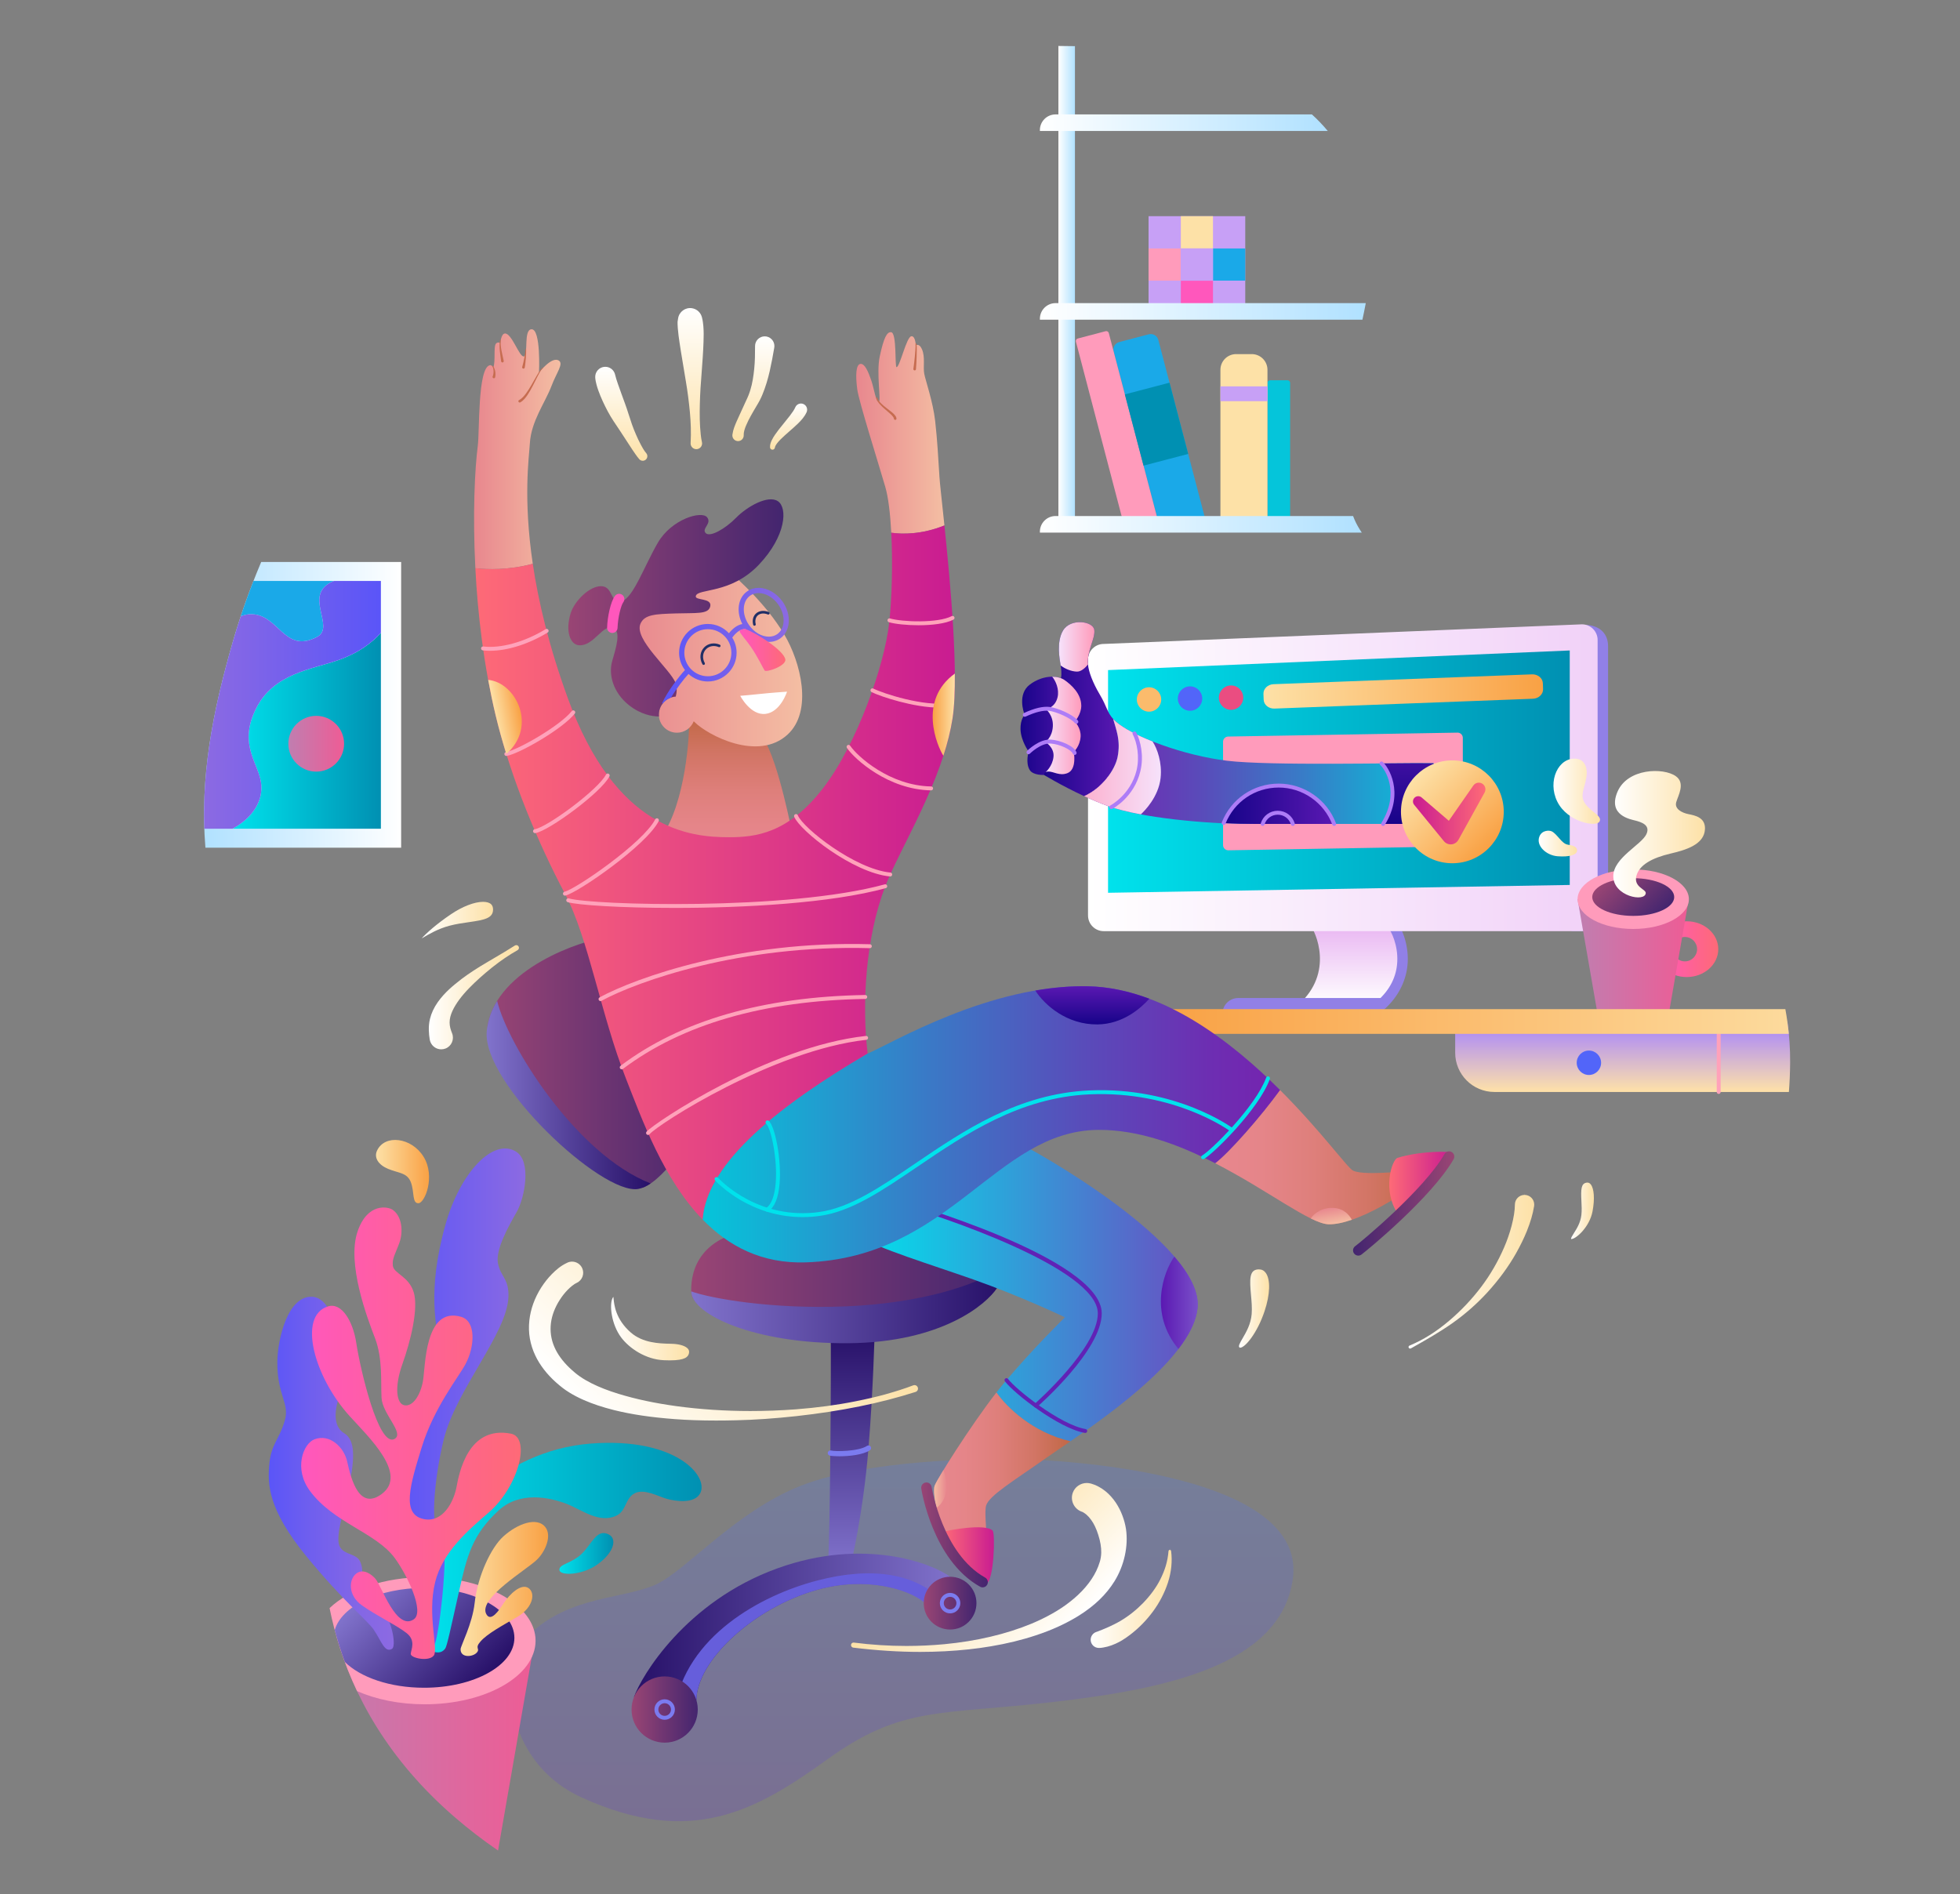 <svg width="239" height="231" viewBox="0 0 239 231" fill="none" xmlns="http://www.w3.org/2000/svg">
<rect x="0" y="0" width="239" height="231" fill="#808080" stroke="none"/>
<path d="M151.844 26.362H140.054V38.16H151.844V26.362Z" fill="#C7A0F6"/>
<path d="M48.915 68.535H31.849C30.365 72.046 29.228 75.35 28.367 78.34C25.958 86.703 24.344 94.812 25.048 103.374H48.915V68.535Z" fill="url(#paint0_linear_172_269)"/>
<path d="M147.909 26.362H143.989V30.285H147.909V26.362Z" fill="#FDE1A7"/>
<path d="M147.909 34.238H143.989V38.16H147.909V34.238Z" fill="#FF57BC"/>
<path d="M143.974 30.3H140.054V34.222H143.974V30.3Z" fill="#FF9BBB"/>
<path d="M151.845 30.3H147.925V34.222H151.845V30.3Z" fill="#1AA9E8"/>
<path d="M157.316 63.752V46.691C157.316 46.515 157.173 46.372 156.997 46.372H154.872C154.696 46.372 154.554 46.515 154.554 46.691V63.752H157.316Z" fill="#05C5DA"/>
<path d="M154.553 63.752V45.097C154.553 44.04 153.697 43.183 152.641 43.183H150.729C149.674 43.183 148.817 44.04 148.817 45.097V63.752H154.553Z" fill="#FDE1A7"/>
<path d="M154.553 47.116H148.817V48.923H154.553V47.116Z" fill="#C7A0F6"/>
<path d="M141.21 63.539H147.03L141.244 41.451C141.11 40.94 140.587 40.634 140.076 40.768L136.481 41.711C135.97 41.845 135.664 42.368 135.798 42.879L141.21 63.539Z" fill="#1AA9E8"/>
<path d="M141.21 63.539L135.206 40.617C135.161 40.447 134.987 40.345 134.816 40.39L131.426 41.28C131.255 41.324 131.153 41.499 131.198 41.669L136.927 63.539H141.21V63.539Z" fill="#FF9BBB"/>
<path d="M142.61 46.666L137.164 48.095L139.441 56.783L144.886 55.355L142.61 46.666Z" fill="#0090B2"/>
<path d="M41.267 80.493C38.08 81.625 33.38 82.088 31.229 86.393C28.93 90.993 31.707 93.129 31.866 95.8C32.006 98.139 30.342 99.995 28.355 101.062H46.445V77.177C45.394 78.31 43.892 79.561 41.267 80.493Z" fill="url(#paint1_linear_172_269)"/>
<path opacity="0.3" d="M125.13 177.967C134.046 178.299 159.413 180.624 157.634 192.636C156.079 203.136 141.993 205.967 128.741 207.518C114.594 209.174 110.02 207.969 100.911 214.533C92.158 220.841 84.287 225.269 70.957 219.21C60.997 214.683 61.359 203.04 63.176 200.794C68.248 194.523 75.473 195.187 79.879 193.274C83.491 191.706 89.674 184.288 97.725 181.156C105.775 178.025 119.848 177.77 125.13 177.967Z" fill="url(#paint2_linear_172_269)"/>
<path d="M131.078 63.831V5.628C130.412 5.612 129.739 5.605 129.06 5.604V63.831H131.078Z" fill="url(#paint3_linear_172_269)"/>
<path d="M38.678 77.663C40.989 76.427 36.766 72.441 40.71 70.847H30.911C30.33 72.335 29.811 73.779 29.35 75.17C29.662 75.035 29.993 74.941 30.353 74.913C33.978 74.634 34.562 79.865 38.678 77.663Z" fill="#1AA9E8"/>
<path d="M126.803 15.865V15.971H161.907C161.274 15.212 160.622 14.538 159.971 13.952H128.715C127.659 13.952 126.803 14.809 126.803 15.865Z" fill="url(#paint4_linear_172_269)"/>
<path d="M126.803 38.878V38.984H166.132C166.202 38.652 166.272 38.316 166.344 37.975C166.416 37.635 166.48 37.298 166.54 36.965H128.715C127.659 36.965 126.803 37.822 126.803 38.878Z" fill="url(#paint5_linear_172_269)"/>
<path d="M126.803 64.841V64.948H166.052C165.692 64.41 165.393 63.886 165.175 63.38C165.111 63.23 165.051 63.079 164.991 62.928H128.715C127.659 62.928 126.803 63.785 126.803 64.841Z" fill="url(#paint6_linear_172_269)"/>
<path d="M31.867 95.8C31.707 93.129 28.931 90.993 31.229 86.393C33.38 82.088 38.08 81.625 41.267 80.493C43.892 79.561 45.395 78.31 46.446 77.177V70.847H40.71C36.766 72.441 40.989 76.427 38.678 77.663C34.562 79.865 33.978 74.634 30.353 74.913C29.992 74.941 29.661 75.035 29.349 75.17C28.988 76.26 28.662 77.319 28.367 78.339C26.177 85.946 24.642 93.343 24.913 101.061H28.355C30.342 99.995 32.006 98.139 31.867 95.8Z" fill="url(#paint7_linear_172_269)"/>
<path d="M38.558 94.099C40.436 94.099 41.958 92.576 41.958 90.698C41.958 88.819 40.436 87.296 38.558 87.296C36.681 87.296 35.159 88.819 35.159 90.698C35.159 92.576 36.681 94.099 38.558 94.099Z" fill="url(#paint8_linear_172_269)"/>
<path d="M41.028 199.565C43.063 206.681 47.241 214.508 55.448 221.602C57.144 223.067 58.91 224.419 60.731 225.669L65.276 199.566H41.028V199.565Z" fill="url(#paint9_linear_172_269)"/>
<path d="M65.306 200.085C65.306 195.803 59.254 192.334 51.789 192.334C46.86 192.334 42.55 193.846 40.188 196.105C40.835 199.318 41.887 202.741 43.538 206.223C45.822 207.234 48.682 207.836 51.789 207.836C59.254 207.836 65.306 204.368 65.306 200.085Z" fill="#FF9BBB"/>
<path d="M62.724 199.731C62.724 196.369 57.789 193.646 51.704 193.646C46.2 193.646 41.639 195.873 40.816 198.786C41.155 200.056 41.562 201.352 42.045 202.663C43.921 204.543 47.542 205.817 51.704 205.817C57.79 205.817 62.724 203.094 62.724 199.731Z" fill="url(#paint10_linear_172_269)"/>
<path d="M45.976 140.316C45.563 141.201 46.178 142.072 47.338 142.547C48.655 143.086 49.657 142.995 50.105 144.184C50.552 145.373 50.231 146.739 51.019 146.731C51.807 146.722 53.12 143.469 51.665 141.086C50.198 138.682 46.919 138.292 45.976 140.316Z" fill="url(#paint11_linear_172_269)"/>
<path d="M53.535 187.839C54.173 186.085 60.666 176.917 72.058 176.04C82.349 175.248 86.414 179.973 85.402 182.059C84.725 183.454 82.295 183.056 81.299 182.777C80.303 182.498 78.556 181.498 77.395 182.099C76.24 182.697 76.378 184.228 75.205 184.81C73.101 185.853 70.936 184.11 69.15 183.415C66.999 182.577 63.374 181.82 60.785 184.212C57.615 187.14 56.952 189.671 55.961 194.117C54.969 198.562 54.5 200.761 54.292 201.033C54.033 201.372 53.615 201.751 52.5 201.312C51.384 200.874 52.818 195.174 52.699 192.862C52.579 190.55 53.535 187.839 53.535 187.839Z" fill="url(#paint12_linear_172_269)"/>
<path d="M56.164 201.113C56.174 200.704 57.598 198.031 57.877 195.492C58.24 192.185 59.89 188.7 61.383 187.361C63.175 185.753 65.486 184.979 66.481 186.205C67.344 187.268 66.495 189.208 65.485 190.191C64.194 191.449 58.27 194.924 59.298 196.835C59.855 197.871 60.873 196.339 61.343 195.612C62.166 194.337 63.555 193.084 64.423 193.646C65.326 194.23 65.034 196.037 63.069 197.18C61.145 198.298 59.435 199.224 58.608 200.157C57.825 201.039 58.581 201.007 58.156 201.512C57.667 202.093 56.138 202.203 56.164 201.113Z" fill="url(#paint13_linear_172_269)"/>
<path d="M47.8 201.073C48.321 200.763 47.84 197.964 46.844 196.569C45.848 195.174 43.976 194.496 43.976 193.5C43.976 192.503 44.469 191.624 43.896 190.39C43.378 189.274 41.347 189.713 41.267 187.919C41.187 186.125 42.099 183.914 42.795 180.009C43.418 176.519 42.851 175.316 41.944 174.765C40.829 174.087 40.59 172.453 41.426 170.141C42.009 168.531 41.678 158.4 38.12 158.143C35.093 157.923 33.845 163.32 33.818 166.075C33.778 170.121 35.339 171.128 34.734 173.21C34.017 175.682 33.035 176.027 32.822 178.751C32.648 180.995 32.663 184.052 37.363 189.792C41.811 195.224 44.74 197.556 45.529 198.681C46.499 200.064 46.884 201.618 47.8 201.073Z" fill="url(#paint14_linear_172_269)"/>
<path d="M51.703 200.874C51.703 198.881 52.58 192.423 50.747 188.995C48.915 185.567 47.879 182.059 48.756 178.233C49.632 174.406 53.934 167.032 53.615 164.481C53.297 161.929 51.982 157.624 54.332 149.293C56.112 142.985 60.151 138.702 62.936 140.444C64.848 141.64 63.972 146.105 63.016 147.779C62.06 149.453 60.399 152.374 60.718 154.048C61.036 155.723 62.085 155.905 61.996 158.177C61.821 162.647 55.568 169.503 54.094 175.602C52.871 180.662 52.421 186.763 53.695 187.002C54.97 187.241 53.609 199.247 53.015 200.479C52.42 201.711 51.703 200.874 51.703 200.874Z" fill="url(#paint15_linear_172_269)"/>
<path d="M47.852 147.514C49.047 148.31 49.18 150.224 48.702 151.553C48.224 152.881 47.784 153.494 47.906 154.37C48.039 155.326 49.871 155.645 50.455 157.611C51.039 159.578 50.083 163.511 49.074 166.328C48.065 169.145 48.331 171.217 49.34 171.377C50.349 171.536 51.252 170.154 51.57 168.454C51.889 166.753 51.737 159.262 56.244 160.588C58.05 161.119 57.917 164.175 56.776 166.328C55.895 167.987 52.925 171.616 51.411 176.532C50.011 181.08 48.91 184.689 51.677 185.249C54.04 185.727 55.342 183.069 55.66 181.369C55.979 179.668 57.061 173.818 62.299 174.831C64.769 175.309 63.226 181.311 59.59 184.451C57.111 186.593 53.962 189.259 53.058 192.955C52.075 196.967 53.482 201.087 52.898 201.884C52.314 202.681 50.03 202.203 50.084 201.671C50.137 201.14 50.721 200.077 49.605 199.173C48.49 198.27 45.896 197.02 44.135 195.772C42.374 194.524 42.542 192.583 43.444 191.892C44.347 191.201 45.39 192.071 45.781 192.53C46.551 193.433 48.331 198.921 50.455 197.473C51.807 196.551 49.642 192.035 48.118 189.979C45.834 186.896 40.709 185.727 37.815 181.847C35.774 179.112 36.973 176.045 38.346 175.522C40.232 174.805 41.96 176.514 42.336 178.24C42.841 180.551 43.858 184.225 46.578 182.166C49.738 179.774 44.981 175.27 42.648 172.706C38.32 167.949 36.248 160.481 39.993 159.313C41.66 158.792 43.046 161.119 43.445 163.777C43.902 166.827 46.144 176.587 48.119 175.47C49.34 174.778 46.631 172.44 46.525 170.474C46.419 168.507 46.685 165.69 45.729 163.192C44.773 160.694 42.262 154.084 43.604 150.171C44.825 146.609 47.321 147.159 47.852 147.514Z" fill="url(#paint16_linear_172_269)"/>
<path d="M74.189 187.102C75.285 187.62 74.906 189.275 72.9 190.743C71.003 192.133 68.281 192.187 68.214 191.458C68.147 190.728 69.674 190.684 70.923 189.494C72.171 188.303 72.731 186.412 74.189 187.102Z" fill="url(#paint17_linear_172_269)"/>
<path d="M193.106 76.194L191.625 76.199V113.551H194.174C195.23 113.551 196.086 112.695 196.086 111.638V78.779C196.086 77.464 195.263 76.194 193.106 76.194Z" fill="#9180E6"/>
<path d="M168.416 122.507C172.798 118.601 170.487 113.552 169.85 112.861H159.772C160.409 113.552 162.72 118.601 158.338 122.507H168.416Z" fill="url(#paint18_linear_172_269)"/>
<path d="M168.807 123.079L167.991 122.031C169.489 120.696 170.294 119.094 170.382 117.271C170.483 115.211 169.621 113.554 169.381 113.293L170.317 112.428C170.84 112.995 171.769 115.015 171.655 117.333C171.551 119.48 170.546 121.53 168.807 123.079Z" fill="#9180E6"/>
<path d="M168.8 123.07C168.8 123.07 168.555 122.069 168.325 121.707H150.982C149.927 121.707 149.07 122.564 149.07 123.621V123.727H168.8V123.07Z" fill="#9180E6"/>
<path d="M132.672 111.638C132.672 112.695 133.528 113.552 134.584 113.552H192.9C193.956 113.552 194.812 112.695 194.812 111.638V78.049C194.812 76.992 193.956 76.135 192.9 76.135L134.584 78.527C133.528 78.527 132.672 79.384 132.672 80.44V111.638Z" fill="url(#paint19_linear_172_269)"/>
<path d="M135.115 108.874L191.413 107.918V79.324L135.115 81.716V108.874Z" fill="url(#paint20_linear_172_269)"/>
<path d="M188.16 84.03C188.183 84.655 187.631 85.184 186.928 85.21L155.405 86.41C154.701 86.437 154.112 85.95 154.089 85.324L154.063 84.616C154.04 83.99 154.592 83.462 155.295 83.436L186.818 82.235C187.522 82.209 188.111 82.695 188.134 83.321L188.16 84.03Z" fill="url(#paint21_linear_172_269)"/>
<path d="M178.374 102.576C178.374 102.928 178.089 103.214 177.737 103.214L149.774 103.693C149.422 103.693 149.137 103.407 149.137 103.055V90.459C149.137 90.107 149.422 89.821 149.774 89.821L177.737 89.343C178.089 89.343 178.374 89.628 178.374 89.98V102.576Z" fill="#FF9BBB"/>
<path d="M140.11 86.788C140.932 86.788 141.597 86.121 141.597 85.299C141.597 84.478 140.932 83.811 140.11 83.811C139.289 83.811 138.623 84.478 138.623 85.299C138.623 86.121 139.289 86.788 140.11 86.788Z" fill="#FBBB6C"/>
<path d="M145.112 86.676C145.934 86.676 146.599 86.01 146.599 85.188C146.599 84.366 145.934 83.7 145.112 83.7C144.291 83.7 143.625 84.366 143.625 85.188C143.625 86.01 144.291 86.676 145.112 86.676Z" fill="#5265F9"/>
<path d="M150.114 86.564C150.936 86.564 151.601 85.898 151.601 85.076C151.601 84.254 150.936 83.588 150.114 83.588C149.293 83.588 148.627 84.254 148.627 85.076C148.627 85.898 149.293 86.564 150.114 86.564Z" fill="#EA4D81"/>
<path d="M174.814 93.074C170.407 93.01 154.872 93.408 149.614 92.77C144.356 92.133 138.308 89.882 136.151 88.067C135.99 87.932 135.856 87.802 135.738 87.675C136.124 89.05 136.668 90.299 136.284 92.292C135.977 93.878 134.38 96.138 132.196 97.087C133.132 97.52 134.126 97.942 135.115 98.298C139.098 99.733 147.067 100.477 152.376 100.477C157.685 100.477 174.895 100.477 174.895 100.477L174.814 93.074Z" fill="url(#paint22_linear_172_269)"/>
<path d="M174.814 93.075C173.498 93.055 171.186 93.077 168.456 93.101C169.133 93.687 171.005 96.664 168.655 100.477C172.22 100.477 174.895 100.477 174.895 100.477L174.814 93.075Z" fill="url(#paint23_linear_172_269)"/>
<path d="M136.283 92.292C136.668 90.299 136.124 89.05 135.738 87.675C134.999 86.876 134.978 86.163 134.119 84.719C133.22 83.208 132.749 81.891 132.671 81.051C132.512 79.324 133.57 77.93 133.437 76.814C133.311 75.751 130.532 75.34 129.618 76.906C128.794 78.314 129.215 80.42 129.339 81.171C129.511 82.221 129.379 82.646 129.379 82.646C129.379 82.646 126.75 85.954 126.63 88.625C126.511 91.296 127.068 94.365 127.068 94.365C127.068 94.365 129.364 95.776 132.196 97.087C134.38 96.138 135.977 93.878 136.283 92.292Z" fill="url(#paint24_linear_172_269)"/>
<path d="M162.684 100.477C161.653 97.744 159.016 95.8 155.925 95.8C152.876 95.8 150.27 97.692 149.21 100.365C150.594 100.439 151.919 100.477 153.11 100.477C155.121 100.477 158.839 100.477 162.684 100.477Z" fill="url(#paint25_linear_172_269)"/>
<path d="M162.684 100.716C162.588 100.716 162.497 100.657 162.461 100.562C161.441 97.857 158.815 96.039 155.926 96.039C153.044 96.039 150.496 97.772 149.433 100.453C149.384 100.576 149.246 100.636 149.123 100.587C149 100.539 148.94 100.4 148.988 100.277C150.124 97.412 152.847 95.561 155.926 95.561C159.012 95.561 161.818 97.502 162.908 100.393C162.955 100.516 162.892 100.654 162.769 100.701C162.741 100.711 162.712 100.716 162.684 100.716Z" fill="#AD7CF7"/>
<path d="M157.65 100.716C157.547 100.716 157.453 100.65 157.421 100.547C157.204 99.831 156.556 99.35 155.808 99.35C155.06 99.35 154.412 99.831 154.194 100.547C154.156 100.673 154.021 100.744 153.896 100.706C153.77 100.667 153.699 100.534 153.737 100.408C154.016 99.489 154.848 98.871 155.808 98.871C156.767 98.871 157.599 99.489 157.878 100.408C157.916 100.534 157.845 100.667 157.719 100.706C157.696 100.713 157.673 100.716 157.65 100.716Z" fill="#AD7CF7"/>
<path d="M124.957 87.17C124.798 86.851 124.061 84.619 125.575 83.483C127.012 82.404 128.846 82.234 129.857 82.965C130.623 83.518 131.82 84.556 131.849 86.034C131.869 87.07 131.072 87.987 131.072 87.987C131.072 87.987 131.809 88.784 131.769 89.781C131.721 90.977 130.933 91.694 130.933 91.694C130.933 91.694 131.351 93.827 130.156 94.285C129.189 94.656 128.463 94.066 127.825 94.086C127.266 94.103 127.297 94.502 127.297 94.502C127.297 94.502 125.97 94.579 125.555 93.887C125.017 92.99 125.435 91.654 125.435 91.654C125.435 91.654 124.484 90.338 124.44 88.944C124.4 87.688 124.957 87.17 124.957 87.17Z" fill="url(#paint26_linear_172_269)"/>
<path d="M130.156 94.285C131.351 93.827 130.933 91.694 130.933 91.694C130.933 91.694 131.721 90.976 131.769 89.781C131.809 88.784 131.072 87.987 131.072 87.987C131.072 87.987 131.869 87.07 131.849 86.034C131.82 84.556 130.623 83.518 129.857 82.965C129.448 82.669 128.903 82.523 128.305 82.523C128.743 83.047 129.18 84.062 128.961 85.017C128.663 86.318 127.547 86.487 127.547 86.487C127.547 86.487 128.463 87.23 128.383 88.585C128.304 89.94 127.467 90.485 127.467 90.485C127.467 90.485 128.582 91.136 128.463 92.292C128.343 93.448 127.501 94.162 127.501 94.162V94.162C127.577 94.121 127.681 94.09 127.826 94.086C128.463 94.066 129.188 94.656 130.156 94.285Z" fill="url(#paint27_linear_172_269)"/>
<path d="M132.67 81.031C132.521 79.313 133.569 77.926 133.437 76.815C133.311 75.751 130.533 75.34 129.618 76.906C128.801 78.304 129.208 80.385 129.335 81.152C129.851 81.55 130.612 81.882 131.317 81.902C131.844 81.917 132.349 81.426 132.67 81.031Z" fill="url(#paint28_linear_172_269)"/>
<path d="M141.522 94.873C141.724 93.005 141.119 91.29 140.539 90.415C138.627 89.656 137.05 88.824 136.151 88.067C135.99 87.932 135.856 87.802 135.738 87.675C136.124 89.05 136.668 90.299 136.284 92.292C135.977 93.878 134.38 96.138 132.196 97.087C133.132 97.52 134.126 97.942 135.115 98.298C136.197 98.688 137.573 99.025 139.109 99.312C139.519 98.937 141.271 97.207 141.522 94.873Z" fill="url(#paint29_linear_172_269)"/>
<path d="M168.654 100.716C168.611 100.716 168.568 100.705 168.529 100.681C168.416 100.611 168.381 100.464 168.451 100.352C170.741 96.635 168.882 93.787 168.299 93.281C168.199 93.195 168.188 93.044 168.275 92.944C168.362 92.844 168.513 92.833 168.612 92.92C169.256 93.478 171.324 96.601 168.858 100.602C168.813 100.676 168.734 100.716 168.654 100.716ZM131.251 88.256C131.182 88.256 131.114 88.227 131.066 88.17C130.523 87.511 128.727 86.778 127.93 86.684C127.209 86.6 126.271 86.829 125.057 87.388C124.937 87.443 124.795 87.391 124.74 87.27C124.685 87.15 124.737 87.008 124.857 86.953C126.153 86.356 127.175 86.113 127.986 86.209C128.896 86.316 130.804 87.101 131.435 87.865C131.519 87.967 131.504 88.118 131.402 88.202C131.358 88.239 131.305 88.256 131.251 88.256ZM131.042 92.063C130.944 92.063 130.853 92.003 130.817 91.906C130.648 91.445 129.28 90.75 128.114 90.671C126.915 90.591 125.594 91.894 125.581 91.907C125.488 92 125.337 92.001 125.243 91.907C125.15 91.814 125.15 91.662 125.243 91.569C125.303 91.509 126.73 90.097 128.147 90.193C129.331 90.274 130.987 90.982 131.266 91.741C131.312 91.865 131.248 92.003 131.124 92.048C131.097 92.058 131.069 92.063 131.042 92.063ZM135.512 98.674C135.426 98.674 135.342 98.627 135.3 98.544C135.239 98.427 135.285 98.283 135.402 98.222C135.426 98.209 137.866 96.91 138.587 93.95C138.99 92.292 138.645 90.542 138.124 89.543C138.063 89.426 138.108 89.282 138.225 89.221C138.342 89.16 138.486 89.205 138.548 89.322C139.069 90.321 139.514 92.162 139.051 94.063C138.277 97.241 135.729 98.591 135.621 98.647C135.586 98.665 135.549 98.674 135.512 98.674Z" fill="#AD7CF7"/>
<path d="M177.099 105.272C180.56 105.272 183.366 102.464 183.366 99C183.366 95.537 180.56 92.729 177.099 92.729C173.638 92.729 170.832 95.537 170.832 99C170.832 102.464 173.638 105.272 177.099 105.272Z" fill="url(#paint30_linear_172_269)"/>
<path d="M180.786 95.59C180.419 95.335 179.914 95.425 179.659 95.792L176.668 100.093L173.352 97.249C173.121 97.051 172.774 97.04 172.531 97.24C172.257 97.463 172.217 97.867 172.44 98.141L176.069 102.58C176.152 102.681 176.258 102.772 176.379 102.839C176.898 103.126 177.55 102.939 177.837 102.421L177.857 102.385L181.032 96.648C181.229 96.289 181.129 95.829 180.786 95.59Z" fill="url(#paint31_linear_172_269)"/>
<path d="M205.673 112.347C203.546 112.347 201.822 113.869 201.822 115.748C201.822 117.627 203.546 119.15 205.673 119.15C207.799 119.15 209.523 117.627 209.523 115.748C209.523 113.869 207.799 112.347 205.673 112.347ZM205.453 117.237C204.632 117.237 203.966 116.57 203.966 115.748C203.966 114.926 204.632 114.26 205.453 114.26C206.275 114.26 206.941 114.926 206.941 115.748C206.941 116.57 206.275 117.237 205.453 117.237Z" fill="url(#paint32_linear_172_269)"/>
<path d="M203.535 123.384H194.758L192.368 109.655H205.925L203.535 123.384Z" fill="url(#paint33_linear_172_269)"/>
<path d="M199.154 113.286C202.902 113.286 205.94 111.66 205.94 109.655C205.94 107.65 202.902 106.025 199.154 106.025C195.406 106.025 192.368 107.65 192.368 109.655C192.368 111.66 195.406 113.286 199.154 113.286Z" fill="#FF9BBB"/>
<path d="M199.154 111.691C201.914 111.691 204.152 110.662 204.152 109.393C204.152 108.123 201.914 107.094 199.154 107.094C196.394 107.094 194.156 108.123 194.156 109.393C194.156 110.662 196.394 111.691 199.154 111.691Z" fill="url(#paint34_linear_172_269)"/>
<path d="M200.68 108.901C200.693 108.423 199.193 108.183 199.538 106.828C199.883 105.473 201.45 104.622 203.707 104.091C205.545 103.659 207.831 103 207.903 101.088C207.956 99.68 206.682 99.44 205.885 99.281C205.088 99.121 204.159 98.643 204.398 97.82C204.637 96.996 205.543 95.504 204.348 94.654C202.835 93.578 198.449 93.674 197.228 96.57C196.006 99.467 198.874 99.919 199.458 100.078C200.043 100.238 201.3 100.574 200.76 101.726C200.149 103.028 196.77 104.596 196.723 106.802C196.67 109.313 200.648 110.066 200.68 108.901Z" fill="url(#paint35_linear_172_269)"/>
<path d="M192.262 92.531C193.232 92.651 193.643 93.634 193.431 94.87C193.189 96.273 192.581 97.076 193.351 98.085C194.121 99.095 195.449 99.547 195.024 100.211C194.599 100.876 191.147 100.264 189.899 97.766C188.64 95.247 190.048 92.258 192.262 92.531Z" fill="url(#paint36_linear_172_269)"/>
<path d="M189.215 101.38C189.882 101.709 190.419 102.855 191.127 102.995C191.621 103.093 192.313 103.154 192.302 103.733C192.292 104.241 191.405 104.53 189.942 104.42C188.524 104.314 187.255 103.11 187.721 101.989C188.04 101.221 188.922 101.236 189.215 101.38Z" fill="url(#paint37_linear_172_269)"/>
<path d="M217.955 124.606H177.444V128.38C177.444 131.021 179.585 133.163 182.224 133.163H218.135C218.223 132.012 218.276 130.827 218.287 129.602C218.301 127.904 218.182 126.24 217.955 124.606Z" fill="url(#paint38_linear_172_269)"/>
<path d="M193.749 131.09C194.57 131.09 195.236 130.424 195.236 129.602C195.236 128.78 194.57 128.114 193.749 128.114C192.928 128.114 192.262 128.78 192.262 129.602C192.262 130.424 192.928 131.09 193.749 131.09Z" fill="#5265F9"/>
<path d="M209.576 133.402C209.444 133.402 209.337 133.295 209.337 133.163V126.079C209.337 125.947 209.444 125.839 209.576 125.839C209.708 125.839 209.815 125.947 209.815 126.079V133.163C209.815 133.295 209.708 133.402 209.576 133.402Z" fill="#FFA2BA"/>
<path d="M140.943 123.065V126.079H218.126C218.029 125.062 217.888 124.058 217.704 123.065H140.943Z" fill="url(#paint39_linear_172_269)"/>
<path d="M101.296 162.408C101.366 165.637 101.23 187.639 100.964 190.775C101.977 192.043 103.779 190.669 103.779 190.669C103.779 190.669 105.239 184.69 105.903 176.585C106.478 169.573 106.647 162.607 106.647 162.607L101.296 162.408Z" fill="url(#paint40_linear_172_269)"/>
<path d="M102.329 177.592C101.782 177.592 101.348 177.556 101.164 177.504C100.995 177.456 100.896 177.28 100.944 177.11C100.991 176.941 101.168 176.842 101.337 176.89C101.815 177.026 104.716 177.01 105.723 176.322C105.869 176.223 106.067 176.26 106.166 176.406C106.266 176.551 106.228 176.749 106.083 176.849C105.249 177.418 103.521 177.592 102.329 177.592Z" fill="#7B7BEF"/>
<path d="M73.931 114.295C70.894 114.707 60.67 118.077 59.441 125.093C59.402 125.317 59.798 125.874 59.87 126.094C62.339 133.708 73.493 143.952 77.755 144.67C77.943 144.701 78.21 144.9 78.399 144.827C81.337 143.689 84.396 138.042 86.916 136.219C88.012 135.427 73.931 114.295 73.931 114.295Z" fill="url(#paint41_linear_172_269)"/>
<path d="M60.621 122.064C59.933 123.174 59.472 124.409 59.352 125.776C58.794 132.1 73.421 145.781 77.834 144.989C78.332 144.899 78.835 144.662 79.34 144.32C70.216 140.751 61.935 127.431 60.621 122.064Z" fill="url(#paint42_linear_172_269)"/>
<path d="M100.46 150.17C103.328 150.165 117.835 150.433 120.297 151.924C122.315 153.147 122.751 155.174 121.548 157.088C120.345 159.001 114.641 162.567 103.169 162.647C91.697 162.727 84.367 160.295 84.287 157.505C84.208 154.715 85.505 150.541 92.573 149.852C96.928 149.426 98.867 150.174 100.46 150.17Z" fill="url(#paint43_linear_172_269)"/>
<path d="M103.407 163.803C114.879 163.723 120.344 159.001 121.548 157.088C122.075 156.248 122.287 155.387 122.189 154.582C119.099 156.738 112.234 158.937 103.089 159.312C94.106 159.681 86.605 158.327 84.287 157.479C84.287 157.487 84.287 157.497 84.287 157.505C84.367 160.295 91.935 163.883 103.407 163.803Z" fill="url(#paint44_linear_172_269)"/>
<path d="M77.311 206.946C78.18 204.435 83.61 195.293 94.803 191.254C105.359 187.445 113.693 190.654 115.853 192.283C118.013 193.912 114.459 196.822 112.645 195.355C110.697 193.779 105.598 192.224 99.706 193.858C91.962 196.004 84.965 202.469 84.919 207.33C79.507 210.653 77.311 206.946 77.311 206.946Z" fill="url(#paint45_linear_172_269)"/>
<path d="M99.625 192.75C92.808 194.533 83.632 199.495 82.209 208.528C83.004 208.328 83.905 207.952 84.918 207.329C84.964 202.468 91.962 196.003 99.705 193.857C105.598 192.224 110.697 193.779 112.644 195.354C113.348 195.924 114.313 195.832 115.106 195.414C111.71 191.786 106.239 191.021 99.625 192.75Z" fill="#665EDB"/>
<path d="M81.047 212.513C83.277 212.513 85.084 210.705 85.084 208.474C85.084 206.243 83.277 204.435 81.047 204.435C78.818 204.435 77.011 206.243 77.011 208.474C77.011 210.705 78.818 212.513 81.047 212.513Z" fill="url(#paint46_linear_172_269)"/>
<path d="M115.853 198.718C117.629 198.718 119.068 197.277 119.068 195.5C119.068 193.723 117.629 192.283 115.853 192.283C114.077 192.283 112.638 193.723 112.638 195.5C112.638 197.277 114.077 198.718 115.853 198.718Z" fill="url(#paint47_linear_172_269)"/>
<path d="M81.047 209.723C80.359 209.723 79.799 209.163 79.799 208.474C79.799 207.785 80.359 207.225 81.047 207.225C81.735 207.225 82.295 207.785 82.295 208.474C82.295 209.163 81.735 209.723 81.047 209.723ZM81.047 207.703C80.622 207.703 80.277 208.049 80.277 208.474C80.277 208.899 80.622 209.244 81.047 209.244C81.472 209.244 81.817 208.899 81.817 208.474C81.817 208.049 81.472 207.703 81.047 207.703ZM115.852 196.749C115.164 196.749 114.604 196.189 114.604 195.5C114.604 194.811 115.164 194.251 115.852 194.251C116.541 194.251 117.101 194.811 117.101 195.5C117.101 196.189 116.541 196.749 115.852 196.749ZM115.852 194.729C115.428 194.729 115.082 195.075 115.082 195.5C115.082 195.925 115.428 196.271 115.852 196.271C116.277 196.271 116.623 195.925 116.623 195.5C116.623 195.075 116.277 194.729 115.852 194.729Z" fill="#7B7BEF"/>
<path d="M84.004 87.416C84.155 89.449 83.597 97.926 80.649 102.072C81.694 104.43 87.321 104.627 89.227 104.463C93.555 104.091 96.609 101.699 96.609 101.699C96.609 101.699 94.963 92.983 93.104 90.06C91.666 89.602 89.732 89.396 87.926 88.811C86.12 88.226 84.004 87.416 84.004 87.416Z" fill="url(#paint48_linear_172_269)"/>
<path d="M95.654 77.411C93.367 73.563 89.982 70.701 89.44 70.129C89.44 70.129 79.601 68.267 76.906 75.763C75.339 80.122 80.039 84.958 80.039 84.958C80.039 84.958 80.469 85.121 81.123 85.463C80.644 85.868 80.34 86.472 80.34 87.147C80.34 88.365 81.327 89.353 82.544 89.353C83.476 89.353 84.27 88.774 84.593 87.957C84.63 87.994 84.668 88.028 84.705 88.064C86.306 89.662 92.429 92.893 96.033 89.583C99.159 86.712 97.62 80.72 95.654 77.411Z" fill="url(#paint49_linear_172_269)"/>
<path d="M94.857 61.121C93.661 60.323 91.113 61.759 89.758 63.14C88.404 64.522 86.545 65.558 86.04 65C85.536 64.442 86.828 63.857 86.226 63.087C85.562 62.237 81.898 63.3 80.225 66.17C78.552 69.04 77.224 72.893 75.817 73.318C74.409 73.744 74.807 71.538 73.347 71.485C71.886 71.431 70.027 73.318 69.576 74.807C68.905 77.018 69.55 78.607 70.585 78.686C72.45 78.83 73.533 75.95 74.834 76.614C75.723 77.067 75.126 78.979 74.648 80.626C74.17 82.274 74.781 84.48 76.693 85.994C78.124 87.127 79.492 87.364 80.352 87.376C80.344 87.301 80.34 87.224 80.34 87.147C80.34 85.977 81.251 85.022 82.402 84.948C82.541 84.389 82.574 83.804 82.376 83.283C81.739 81.609 77.261 77.956 78.1 76.055C78.605 74.912 79.959 74.886 82.403 74.806C84.846 74.726 86.349 74.935 86.598 73.982C86.891 72.866 84.697 73.275 84.846 72.68C85.085 71.724 89.111 72.484 92.547 68.854C95.866 65.346 96.052 61.918 94.857 61.121Z" fill="url(#paint50_linear_172_269)"/>
<path d="M90.263 84.852C90.263 84.852 91.909 84.719 92.812 84.612C93.715 84.506 95.972 84.347 95.972 84.347C95.972 84.347 95.176 86.845 93.343 87.057C91.511 87.27 90.263 84.852 90.263 84.852Z" fill="white"/>
<path d="M85.797 81.085C85.742 81.085 85.688 81.056 85.658 81.004C85.26 80.296 85.35 79.463 85.881 78.931C86.358 78.453 87.097 78.329 87.764 78.615C87.845 78.65 87.883 78.744 87.848 78.825C87.813 78.906 87.719 78.943 87.639 78.909C87.092 78.674 86.491 78.771 86.106 79.156C85.677 79.586 85.609 80.266 85.936 80.848C85.979 80.924 85.952 81.021 85.875 81.065C85.85 81.079 85.824 81.085 85.797 81.085ZM91.996 76.308C91.925 76.308 91.86 76.259 91.842 76.187C91.71 75.664 91.821 75.177 92.145 74.853C92.527 74.471 93.141 74.388 93.746 74.638C93.827 74.672 93.866 74.765 93.833 74.847C93.799 74.928 93.707 74.966 93.625 74.933C93.14 74.733 92.659 74.789 92.37 75.078C92.127 75.322 92.047 75.698 92.151 76.11C92.172 76.195 92.121 76.282 92.035 76.303C92.022 76.306 92.009 76.308 91.996 76.308Z" fill="#212F66"/>
<path d="M85.589 38.677C85.656 38.93 85.682 39.094 85.708 39.269C85.734 39.44 85.75 39.604 85.765 39.767C85.792 40.093 85.805 40.412 85.806 40.731C85.805 41.369 85.777 42.002 85.747 42.635C85.685 43.899 85.567 45.161 85.487 46.42C85.384 47.68 85.335 48.937 85.322 50.192C85.317 50.505 85.319 50.819 85.329 51.132C85.334 51.445 85.35 51.757 85.369 52.07C85.386 52.382 85.415 52.694 85.449 53.005C85.484 53.309 85.525 53.639 85.591 53.907C85.685 54.282 85.456 54.662 85.081 54.755C84.706 54.849 84.326 54.62 84.233 54.245C84.216 54.179 84.21 54.113 84.213 54.049L84.213 54.037C84.228 53.681 84.243 53.385 84.246 53.063C84.249 52.748 84.249 52.434 84.238 52.12C84.228 51.807 84.218 51.493 84.195 51.181C84.179 50.868 84.154 50.555 84.122 50.243C84.001 48.993 83.847 47.746 83.633 46.502L83.016 42.777C82.92 42.158 82.823 41.54 82.743 40.927C82.703 40.621 82.674 40.315 82.65 40.017C82.641 39.867 82.629 39.719 82.625 39.578C82.618 39.443 82.613 39.294 82.622 39.239L82.686 38.827C82.811 38.016 83.57 37.46 84.38 37.586C84.982 37.679 85.443 38.123 85.589 38.677Z" fill="url(#paint51_linear_172_269)"/>
<path d="M75.021 45.752C75.07 45.986 75.204 46.397 75.335 46.782L75.765 47.989C76.06 48.808 76.38 49.632 76.642 50.486L77.063 51.761C77.213 52.181 77.375 52.598 77.555 53.003C77.732 53.41 77.92 53.812 78.127 54.198C78.231 54.39 78.332 54.583 78.444 54.763C78.556 54.939 78.674 55.124 78.784 55.243L78.788 55.248C78.999 55.475 78.984 55.831 78.757 56.041C78.529 56.251 78.174 56.237 77.964 56.009C77.961 56.006 77.957 56.001 77.954 55.998C77.764 55.781 77.628 55.593 77.49 55.395C77.353 55.2 77.22 55.009 77.093 54.816L76.339 53.659C76.093 53.272 75.84 52.889 75.585 52.507C75.326 52.127 75.066 51.745 74.818 51.357C74.307 50.586 73.885 49.77 73.494 48.925C73.3 48.501 73.119 48.068 72.957 47.612C72.877 47.383 72.801 47.148 72.735 46.896C72.7 46.771 72.671 46.639 72.643 46.497C72.628 46.426 72.616 46.352 72.605 46.27L72.587 46.121L72.582 46.036C72.539 45.359 73.054 44.775 73.732 44.733C74.348 44.694 74.887 45.118 75.01 45.705L75.021 45.752Z" fill="url(#paint52_linear_172_269)"/>
<path d="M94.41 42.416L94.155 43.83C94.062 44.309 93.964 44.789 93.856 45.268C93.636 46.227 93.354 47.181 92.968 48.121C92.87 48.356 92.762 48.589 92.643 48.819C92.585 48.934 92.519 49.048 92.455 49.161L92.275 49.465C92.038 49.871 91.793 50.272 91.571 50.68C91.346 51.086 91.135 51.497 90.966 51.908C90.797 52.312 90.668 52.744 90.687 53.059C90.71 53.441 90.419 53.769 90.037 53.791C89.655 53.814 89.328 53.523 89.305 53.141C89.302 53.095 89.304 53.05 89.31 53.005L89.315 52.973C89.405 52.343 89.619 51.881 89.81 51.419C90.01 50.963 90.214 50.528 90.413 50.094L91.007 48.799L91.155 48.478C91.197 48.38 91.24 48.286 91.278 48.186C91.357 47.989 91.427 47.786 91.49 47.578C91.75 46.747 91.882 45.854 91.971 44.956C92.063 44.05 92.071 43.155 92.071 42.197C92.071 41.545 92.599 41.017 93.251 41.017C93.902 41.017 94.43 41.546 94.43 42.197C94.43 42.267 94.424 42.334 94.412 42.4L94.41 42.416Z" fill="url(#paint53_linear_172_269)"/>
<path d="M98.345 50.292C98.071 50.871 97.696 51.254 97.339 51.616C96.977 51.974 96.602 52.292 96.241 52.612C95.88 52.933 95.52 53.244 95.195 53.569C95.033 53.733 94.88 53.899 94.75 54.068C94.622 54.235 94.519 54.415 94.495 54.557L94.489 54.593C94.461 54.755 94.307 54.864 94.145 54.836C94.005 54.812 93.904 54.694 93.897 54.557C93.88 54.21 93.995 53.935 94.107 53.688C94.225 53.44 94.364 53.219 94.508 53.008C94.798 52.585 95.108 52.197 95.418 51.819C95.727 51.443 96.029 51.069 96.311 50.703C96.587 50.338 96.849 49.973 96.978 49.668C97.14 49.285 97.581 49.106 97.963 49.268C98.345 49.43 98.524 49.872 98.362 50.254C98.358 50.263 98.354 50.271 98.35 50.28L98.345 50.292Z" fill="url(#paint54_linear_172_269)"/>
<path d="M95.425 73.358C94.697 72.327 93.577 71.687 92.501 71.687C91.986 71.687 91.502 71.836 91.103 72.118C89.969 72.92 89.754 74.617 90.519 76.097C89.837 76.217 89.253 76.752 88.888 77.225C88.247 76.529 87.332 76.09 86.314 76.09C84.381 76.09 82.808 77.664 82.808 79.598C82.808 80.393 83.077 81.125 83.524 81.713C82.786 82.49 81.342 84.4 80.731 85.757L80.808 85.792C81.067 85.461 81.418 85.206 81.822 85.066C82.502 83.934 83.449 82.73 83.956 82.186C84.579 82.755 85.406 83.106 86.314 83.106C88.248 83.106 89.82 81.532 89.82 79.598C89.82 78.921 89.624 78.291 89.291 77.755C89.583 77.339 90.234 76.633 90.915 76.72C91.644 77.683 92.716 78.28 93.751 78.28C94.267 78.28 94.751 78.13 95.15 77.848C96.416 76.952 96.54 74.937 95.425 73.358ZM86.314 82.468C84.732 82.468 83.446 81.18 83.446 79.598C83.446 78.016 84.733 76.728 86.314 76.728C87.895 76.728 89.182 78.016 89.182 79.598C89.182 81.18 87.895 82.468 86.314 82.468ZM94.781 77.327C94.49 77.532 94.134 77.641 93.751 77.641C92.879 77.641 91.958 77.104 91.348 76.24C90.435 74.948 90.491 73.332 91.471 72.639C91.766 72.43 92.112 72.325 92.501 72.325C93.373 72.325 94.294 72.862 94.904 73.726C95.817 75.018 95.761 76.633 94.781 77.327Z" fill="url(#paint55_linear_172_269)"/>
<path d="M74.666 77.186C74.659 77.186 74.652 77.186 74.644 77.186C74.293 77.174 74.017 76.879 74.029 76.527C74.072 75.23 74.451 73.386 74.988 72.67C75.2 72.388 75.599 72.331 75.88 72.542C76.162 72.754 76.219 73.153 76.008 73.435C75.723 73.815 75.345 75.298 75.303 76.57C75.291 76.915 75.008 77.186 74.666 77.186Z" fill="#FF57BC"/>
<path d="M90.914 76.717C92.33 77.253 95.579 79.326 95.76 80.414C95.893 81.211 93.423 82.034 93.237 81.769C93.051 81.503 92.387 80.068 91.537 78.846C90.905 77.936 90.243 77.291 90.162 76.909C90.291 76.839 90.641 76.66 90.914 76.717Z" fill="url(#paint56_linear_172_269)"/>
<path d="M64.965 68.753C63.778 60.747 64.507 55.801 64.61 54.065C64.769 51.355 66.482 49.096 67.239 47.09C67.862 45.439 68.739 44.379 68.155 43.98C67.291 43.391 65.725 45.442 65.725 45.442C65.725 45.442 65.978 40.101 64.809 40.154C63.813 40.199 64.451 43.303 63.893 43.462C63.335 43.622 62.393 40.552 61.543 40.672C61.083 40.737 61.011 41.855 61.011 41.855C61.011 41.855 60.764 41.647 60.507 41.868C60.135 42.187 60.461 44.068 60.148 44.818C60.017 44.632 59.917 44.497 59.724 44.539C58.23 44.857 58.489 52.605 58.263 54.344C57.901 57.13 57.619 62.651 57.964 69.29C59.379 69.449 62.011 69.541 64.965 68.753Z" fill="url(#paint57_linear_172_269)"/>
<path d="M115.161 64.075C114.858 61.152 114.607 58.955 114.56 58.224C114.401 55.726 114.295 53.653 114.029 51.315C113.763 48.976 112.861 46.425 112.701 45.575C112.542 44.724 112.839 43.566 112.429 42.605C112.084 41.794 111.666 42.12 111.666 42.12C111.666 42.12 111.638 40.964 111.134 41.004C110.537 41.05 109.74 44.718 109.329 44.777C109.092 44.812 109.382 40.592 108.665 40.512C108.15 40.455 107.768 41.17 107.271 43.482C106.841 45.477 107.472 49.003 107.151 49.003C106.793 49.003 106.593 47.408 106.235 46.372C105.876 45.336 105.458 44.319 104.92 44.379C104.386 44.438 104.295 45.7 104.534 47.494C104.724 48.919 106.992 56.098 107.948 59.367C108.32 60.641 108.559 62.666 108.68 64.965C110.004 65.153 112.393 65.199 115.161 64.075Z" fill="url(#paint58_linear_172_269)"/>
<path d="M60.103 44.612C60.24 44.801 60.335 45.028 60.38 45.265C60.402 45.384 60.414 45.505 60.415 45.627C60.414 45.752 60.408 45.867 60.38 46.002C60.362 46.088 60.277 46.144 60.19 46.126C60.104 46.108 60.048 46.023 60.066 45.936C60.068 45.927 60.071 45.918 60.075 45.909L60.076 45.905C60.111 45.821 60.139 45.71 60.157 45.607C60.175 45.502 60.183 45.395 60.182 45.287C60.179 45.07 60.132 44.854 60.034 44.651C60.025 44.631 60.033 44.608 60.053 44.598C60.071 44.59 60.093 44.597 60.103 44.612ZM61.064 41.483C61.018 41.904 61.075 42.329 61.149 42.748C61.188 42.957 61.233 43.166 61.281 43.375C61.329 43.585 61.382 43.789 61.422 44.014C61.438 44.101 61.38 44.184 61.294 44.199C61.207 44.215 61.124 44.157 61.108 44.07C61.108 44.066 61.107 44.061 61.107 44.057L61.106 44.054C61.088 43.852 61.053 43.635 61.024 43.422C60.994 43.208 60.966 42.992 60.946 42.776C60.908 42.344 60.888 41.901 60.973 41.47C60.978 41.445 61.001 41.428 61.027 41.433C61.05 41.437 61.066 41.459 61.064 41.483ZM64.158 42.587C64.166 42.959 64.145 43.332 64.118 43.703C64.104 43.889 64.086 44.075 64.066 44.26C64.045 44.448 64.025 44.629 63.987 44.825C63.97 44.912 63.887 44.968 63.8 44.952C63.714 44.935 63.657 44.851 63.674 44.764C63.675 44.758 63.677 44.752 63.678 44.747L63.68 44.743C63.731 44.58 63.773 44.396 63.814 44.218C63.854 44.039 63.891 43.858 63.926 43.678C63.995 43.315 64.056 42.951 64.09 42.584C64.091 42.565 64.108 42.551 64.127 42.553C64.145 42.554 64.158 42.569 64.158 42.587ZM66.199 44.868C65.918 45.162 65.738 45.547 65.543 45.91L64.979 47.026C64.787 47.397 64.587 47.766 64.353 48.12C64.113 48.468 63.861 48.828 63.447 49.066C63.371 49.11 63.273 49.083 63.23 49.007C63.185 48.93 63.212 48.833 63.288 48.789C63.291 48.787 63.294 48.786 63.297 48.785L63.303 48.782C63.629 48.621 63.902 48.296 64.144 47.974C64.386 47.645 64.602 47.291 64.811 46.933L65.43 45.849C65.645 45.493 65.842 45.116 66.154 44.821C66.167 44.808 66.188 44.809 66.2 44.822C66.212 44.835 66.212 44.855 66.2 44.867L66.199 44.868ZM106.959 48.483C107.043 48.747 107.218 48.966 107.413 49.167C107.61 49.367 107.829 49.548 108.054 49.724C108.279 49.901 108.51 50.071 108.737 50.258C108.85 50.352 108.962 50.45 109.067 50.565C109.168 50.681 109.281 50.809 109.315 51.019C109.33 51.106 109.271 51.189 109.184 51.203C109.097 51.217 109.015 51.159 109.001 51.072C109 51.066 108.999 51.06 108.999 51.055V51.053C108.994 50.973 108.926 50.859 108.843 50.759C108.76 50.657 108.66 50.559 108.557 50.464C108.35 50.273 108.126 50.091 107.909 49.9C107.691 49.71 107.475 49.513 107.279 49.292C107.087 49.073 106.905 48.819 106.828 48.526L106.826 48.522C106.817 48.485 106.839 48.447 106.875 48.437C106.911 48.428 106.947 48.448 106.959 48.483ZM111.761 41.922C111.789 42.184 111.786 42.442 111.787 42.7C111.786 42.959 111.781 43.216 111.773 43.474C111.755 43.991 111.736 44.502 111.692 45.024C111.685 45.112 111.607 45.177 111.52 45.169C111.432 45.162 111.367 45.084 111.374 44.997C111.374 44.994 111.375 44.99 111.375 44.987L111.376 44.983C111.45 44.484 111.504 43.969 111.554 43.46C111.578 43.205 111.6 42.95 111.617 42.694C111.633 42.44 111.652 42.182 111.64 41.932C111.639 41.899 111.664 41.87 111.697 41.868C111.729 41.867 111.756 41.891 111.761 41.922Z" fill="#C66C50"/>
<path d="M105.798 128.486C105.081 122.507 105.531 114.362 107.949 108.077C109.728 103.453 114.986 95.215 116.155 87.589C116.94 82.461 115.896 71.144 115.162 64.075C112.394 65.198 110.005 65.153 108.681 64.966C108.87 68.565 108.767 72.835 108.427 75.949C107.869 81.051 104.523 90.778 100.301 96.199C96.079 101.62 92.175 102.098 88.909 102.098C84.089 102.098 75.087 101.221 69.231 85.117C66.901 78.709 65.632 73.25 64.966 68.753C62.011 69.541 59.379 69.449 57.964 69.29C58.25 74.81 58.97 81.102 60.441 87.243C62.298 94.997 65.698 102.975 68.885 108.981C71.761 114.4 73.26 123.731 76.321 131.516C78.269 136.471 80.892 143.808 85.685 148.729C86.174 141.666 95.389 134.598 105.798 128.486Z" fill="url(#paint59_linear_172_269)"/>
<path d="M59.757 79.363C59.451 79.363 59.155 79.346 58.872 79.311C58.741 79.294 58.648 79.175 58.664 79.044C58.68 78.913 58.801 78.819 58.93 78.836C61.057 79.1 63.971 78.292 66.534 76.727C66.647 76.658 66.794 76.694 66.863 76.807C66.932 76.92 66.896 77.067 66.783 77.136C64.469 78.548 61.864 79.363 59.757 79.363ZM61.739 92.185C61.624 92.185 61.523 92.101 61.504 91.984C61.483 91.854 61.571 91.731 61.701 91.71C63.13 91.477 68.316 88.491 69.717 86.719C69.799 86.615 69.949 86.598 70.052 86.68C70.156 86.762 70.174 86.912 70.092 87.016C68.607 88.895 63.302 91.934 61.778 92.182C61.765 92.184 61.752 92.185 61.739 92.185ZM65.238 101.598C65.122 101.598 65.02 101.512 65.002 101.394C64.983 101.263 65.072 101.141 65.203 101.122C66.711 100.896 72.957 96.288 73.889 94.461C73.949 94.343 74.093 94.296 74.21 94.356C74.328 94.416 74.375 94.56 74.315 94.678C73.314 96.639 66.894 101.353 65.274 101.595C65.262 101.597 65.25 101.598 65.238 101.598ZM68.885 109.22C68.776 109.22 68.677 109.144 68.653 109.033C68.624 108.904 68.705 108.776 68.834 108.747C70.184 108.447 78.443 102.772 79.893 99.92C79.953 99.802 80.096 99.755 80.214 99.815C80.331 99.875 80.379 100.019 80.319 100.136C78.812 103.101 70.455 108.876 68.938 109.214C68.92 109.218 68.903 109.22 68.885 109.22ZM112.002 76.248C110.535 76.248 109.129 76.093 108.391 75.876C108.264 75.839 108.192 75.706 108.229 75.579C108.266 75.452 108.4 75.38 108.526 75.417C110.034 75.861 114.371 76.008 116.043 75.137C116.159 75.076 116.304 75.122 116.365 75.239C116.426 75.356 116.381 75.5 116.263 75.561C115.304 76.06 113.616 76.248 112.002 76.248ZM114.545 86.293C111.41 86.293 107.326 84.925 106.276 84.396C106.158 84.337 106.111 84.193 106.17 84.075C106.229 83.957 106.374 83.91 106.491 83.969C107.654 84.556 112.639 86.202 115.719 85.734C115.848 85.716 115.971 85.805 115.991 85.935C116.011 86.066 115.921 86.188 115.79 86.207C115.401 86.267 114.982 86.293 114.545 86.293ZM113.539 96.383C113.538 96.383 113.536 96.383 113.535 96.383C108.306 96.301 104.185 92.562 103.276 91.209C103.202 91.099 103.231 90.951 103.34 90.877C103.45 90.803 103.599 90.832 103.672 90.942C104.545 92.239 108.505 95.825 113.542 95.905C113.675 95.907 113.78 96.016 113.778 96.148C113.776 96.279 113.669 96.383 113.539 96.383ZM108.553 106.883C108.546 106.883 108.538 106.883 108.53 106.882C103.985 106.446 97.543 101.302 96.843 99.604C96.793 99.482 96.851 99.342 96.973 99.292C97.096 99.242 97.235 99.3 97.285 99.422C97.937 101.004 104.272 105.994 108.576 106.406C108.707 106.419 108.804 106.536 108.791 106.667C108.779 106.791 108.675 106.883 108.553 106.883ZM82.256 110.719C75.711 110.719 70.44 110.377 69.221 110.015C69.094 109.977 69.022 109.844 69.06 109.718C69.098 109.591 69.231 109.519 69.357 109.556C72.128 110.379 96.062 111.09 107.886 107.846C108.014 107.81 108.144 107.886 108.179 108.014C108.214 108.141 108.139 108.273 108.012 108.307C101.307 110.147 90.718 110.719 82.256 110.719ZM73.226 122.077C73.141 122.077 73.059 122.032 73.016 121.952C72.953 121.836 72.996 121.691 73.112 121.628C77.598 119.193 90.26 114.704 106.074 115.148C106.206 115.152 106.31 115.262 106.307 115.394C106.303 115.526 106.195 115.64 106.061 115.627C90.348 115.189 77.787 119.635 73.34 122.049C73.303 122.068 73.265 122.077 73.226 122.077ZM75.811 130.404C75.738 130.404 75.666 130.371 75.62 130.309C75.54 130.203 75.561 130.053 75.667 129.974C83.002 124.45 93.041 121.545 105.505 121.338C105.643 121.339 105.746 121.442 105.748 121.574C105.75 121.706 105.645 121.815 105.512 121.817C93.152 122.022 83.207 124.895 75.954 130.356C75.911 130.389 75.861 130.404 75.811 130.404ZM79.019 138.403C78.964 138.403 78.908 138.384 78.862 138.344C78.763 138.258 78.752 138.107 78.839 138.007C79.736 136.974 93.602 127.646 105.588 126.329C105.719 126.309 105.837 126.409 105.852 126.54C105.866 126.672 105.771 126.79 105.64 126.804C94.349 128.045 80.308 137.044 79.2 138.321C79.153 138.375 79.086 138.403 79.019 138.403Z" fill="#FFA2BA"/>
<path d="M116.431 82.14C111.877 85.434 114.294 91.013 115.034 92.166C115.528 90.638 115.922 89.101 116.154 87.589C116.371 86.172 116.448 84.282 116.431 82.14Z" fill="url(#paint60_linear_172_269)"/>
<path d="M59.529 82.911C59.796 84.356 60.096 85.804 60.44 87.243C60.815 88.807 61.255 90.38 61.74 91.944C65.59 88.571 62.885 83.208 59.529 82.911Z" fill="url(#paint61_linear_172_269)"/>
<path d="M124.095 139.327C124.095 139.327 102.292 149.267 104.682 150.755C107.072 152.243 113.473 154.196 118.65 156.017C124.503 158.076 129.857 160.641 129.857 160.641C129.857 160.641 126.073 164.321 122.421 168.666C122.129 169.014 121.821 169.397 121.503 169.806C122.753 171.601 125.901 174.69 130.519 175.768C136.072 171.951 145.47 165.155 146.029 159.498C146.793 151.762 125.812 140.087 124.095 139.327Z" fill="url(#paint62_linear_172_269)"/>
<path d="M143.206 153.238C141.855 155.094 140.077 160.188 143.702 164.501C144.997 162.804 145.87 161.105 146.029 159.498C146.218 157.578 145.068 155.416 143.206 153.238Z" fill="url(#paint63_linear_172_269)"/>
<path d="M121.504 169.806C118.329 173.886 114.149 180.543 113.956 181.219C113.744 181.963 114.136 184.239 114.827 185.94C115.517 187.64 119.341 192.862 120.031 192.211C120.962 191.333 119.872 184.823 120.244 183.601C120.616 182.378 123.563 180.625 127.626 177.755C128.337 177.253 129.342 176.577 130.519 175.768C125.901 174.69 122.753 171.601 121.504 169.806Z" fill="url(#paint64_linear_172_269)"/>
<path d="M132.332 174.745C132.319 174.745 132.306 174.744 132.292 174.742C129.114 174.199 123.615 169.897 122.537 168.444C122.459 168.338 122.481 168.188 122.587 168.109C122.693 168.031 122.843 168.053 122.921 168.159C123.857 169.421 129.274 173.741 132.372 174.27C132.502 174.292 132.59 174.416 132.568 174.546C132.548 174.663 132.447 174.745 132.332 174.745Z" fill="#6022B6"/>
<path d="M126.293 171.645C126.226 171.645 126.16 171.617 126.113 171.563C126.026 171.464 126.036 171.313 126.136 171.226C126.213 171.158 133.867 164.417 133.867 160.163C133.867 154.659 114.337 148.151 109.503 146.835C109.375 146.8 109.3 146.669 109.335 146.541C109.369 146.414 109.501 146.339 109.628 146.373C109.875 146.441 134.345 153.406 134.345 160.163C134.345 164.634 126.772 171.304 126.45 171.586C126.405 171.626 126.349 171.645 126.293 171.645Z" fill="#6022B6"/>
<path d="M115.047 179.267C114.421 180.293 114.013 181.019 113.956 181.219C113.824 181.684 113.927 182.745 114.191 183.891C115.84 182.668 115.495 180.468 115.047 179.267Z" fill="url(#paint65_linear_172_269)"/>
<path d="M114.959 186.843C115.437 186.604 120.205 185.752 121.04 186.657C121.379 187.024 121.199 192.689 120.297 193.114C119.509 193.485 117.116 190.817 116.538 189.997C115.961 189.177 114.959 186.843 114.959 186.843Z" fill="url(#paint66_linear_172_269)"/>
<path d="M119.818 193.579C119.713 193.579 119.606 193.554 119.508 193.498C113.676 190.238 112.348 181.594 112.336 181.508C112.289 181.159 112.533 180.837 112.881 180.79C113.23 180.741 113.551 180.986 113.599 181.335C113.61 181.415 114.924 189.474 120.129 192.384C120.436 192.556 120.547 192.945 120.375 193.252C120.259 193.462 120.042 193.579 119.818 193.579Z" fill="url(#paint67_linear_172_269)"/>
<path d="M156.095 132.936C150.118 126.966 141.724 120.457 132.645 120.275C120.721 120.036 108.771 127.211 105.797 128.486C95.388 134.598 86.173 141.666 85.685 148.729C88.812 151.94 92.863 154.123 98.255 153.944C115.888 153.36 121.412 137.893 133.892 137.787C138.87 137.745 143.816 139.616 148.188 141.861C149.905 140.557 153.802 136.114 156.095 132.936Z" fill="url(#paint68_linear_172_269)"/>
<path d="M97.87 148.423C91.573 148.423 87.658 144.44 87.193 143.941C87.103 143.845 87.108 143.693 87.205 143.603C87.301 143.513 87.452 143.518 87.543 143.615C88.04 144.148 92.609 148.794 99.87 147.808C103.627 147.298 107.328 144.786 111.615 141.877C117.496 137.887 124.16 133.365 132.821 132.977C143.454 132.5 150.275 137.545 150.342 137.596C150.448 137.675 150.469 137.825 150.389 137.931C150.31 138.036 150.16 138.057 150.055 137.978C149.988 137.928 143.297 132.989 132.842 133.455C124.316 133.837 117.711 138.319 111.883 142.273C107.546 145.216 103.801 147.756 99.934 148.281C99.22 148.379 98.531 148.423 97.87 148.423Z" fill="#00E2EC"/>
<path d="M93.546 147.761C93.468 147.761 93.391 147.723 93.345 147.653C93.273 147.542 93.305 147.393 93.415 147.322C94.05 146.909 94.454 145.867 94.584 144.308C94.827 141.394 94.027 137.593 93.425 137.039C93.328 136.95 93.321 136.798 93.411 136.701C93.5 136.604 93.651 136.598 93.748 136.687C94.506 137.384 95.309 141.374 95.061 144.347C94.916 146.083 94.45 147.219 93.676 147.723C93.636 147.749 93.59 147.761 93.546 147.761Z" fill="#00E2EC"/>
<path d="M173.726 143.049C173.195 142.411 166.702 143.554 164.989 142.756C164.337 142.453 161.044 137.879 156.095 132.936C153.802 136.114 149.904 140.556 148.188 141.861C154.584 145.145 159.754 149.23 162.003 149.295C166.064 149.413 174.257 143.687 173.726 143.049Z" fill="url(#paint69_linear_172_269)"/>
<path d="M146.7 141.364C146.617 141.364 146.536 141.32 146.492 141.242C146.427 141.127 146.468 140.981 146.582 140.916C147.656 140.309 153.108 134.944 154.395 131.419C154.44 131.295 154.578 131.231 154.702 131.277C154.826 131.322 154.889 131.459 154.844 131.584C153.495 135.278 147.957 140.689 146.817 141.333C146.78 141.354 146.74 141.364 146.7 141.364Z" fill="#00E2EC"/>
<path d="M133.84 124.925C136.889 124.889 139.069 122.991 140.144 121.793C137.725 120.885 135.212 120.326 132.645 120.275C130.494 120.232 128.343 120.432 126.243 120.794C127.385 122.569 130.086 124.97 133.84 124.925Z" fill="url(#paint70_linear_172_269)"/>
<path d="M162.572 147.301C161.194 147.24 160.227 147.972 159.84 148.59C160.72 149.021 161.45 149.28 162.003 149.296C162.818 149.32 163.8 149.105 164.844 148.746C164.517 148.146 163.848 147.357 162.572 147.301Z" fill="url(#paint71_linear_172_269)"/>
<path d="M170.407 141.202C169.722 141.419 168.463 145.251 170.55 148.169C171.143 147.598 173.317 145.415 173.96 144.673C174.604 143.931 176.82 140.883 176.978 140.618C177.135 140.354 173.175 140.325 170.407 141.202Z" fill="url(#paint72_linear_172_269)"/>
<path d="M165.627 153.12C165.429 153.12 165.233 153.027 165.108 152.853C164.903 152.567 164.97 152.168 165.257 151.963C165.868 151.526 173.651 145.087 176.148 140.725C176.322 140.42 176.712 140.314 177.017 140.489C177.322 140.664 177.428 141.054 177.253 141.359C174.605 145.986 166.655 152.531 165.997 153.002C165.885 153.082 165.756 153.12 165.627 153.12Z" fill="url(#paint73_linear_172_269)"/>
<path d="M111.641 169.743L111.668 169.734C111.885 169.651 111.995 169.404 111.912 169.184C111.849 169.02 111.689 168.91 111.514 168.91C111.462 168.91 111.411 168.92 111.361 168.938C110.377 169.315 109.304 169.661 107.883 170.06C106.822 170.349 105.689 170.612 104.315 170.887C102.076 171.337 99.7 171.658 97.053 171.865C95.184 172.003 93.316 172.072 91.498 172.072C88.405 172.072 85.365 171.871 82.465 171.475C79.847 171.116 77.543 170.626 75.42 169.975C74.163 169.588 73.095 169.172 72.158 168.704C71.618 168.433 71.13 168.148 70.71 167.856C70.598 167.778 70.489 167.698 70.385 167.618L70.239 167.502L70.076 167.368C69.856 167.184 69.645 166.996 69.45 166.809C68.596 165.991 67.971 165.128 67.593 164.243C67.194 163.314 67.055 162.336 67.182 161.337C67.3 160.394 67.677 159.41 68.273 158.492C68.561 158.044 68.886 157.634 69.241 157.274C69.544 156.965 69.989 156.591 70.301 156.454L70.332 156.44C70.661 156.286 70.909 156.013 71.033 155.672C71.156 155.331 71.139 154.962 70.985 154.634C70.763 154.159 70.28 153.852 69.755 153.852C69.556 153.852 69.363 153.895 69.181 153.981C68.332 154.379 67.806 154.865 67.297 155.369C66.809 155.868 66.379 156.412 65.985 157.028C65.184 158.295 64.7 159.642 64.547 161.032C64.466 161.78 64.487 162.518 64.61 163.226C64.736 163.941 64.959 164.64 65.275 165.305C65.833 166.48 66.686 167.586 67.813 168.592C68.059 168.811 68.319 169.027 68.584 169.233L68.785 169.384L69.006 169.541C69.147 169.637 69.289 169.73 69.435 169.82C69.97 170.151 70.552 170.453 71.213 170.743C72.301 171.216 73.464 171.602 74.873 171.958C77.034 172.493 79.395 172.843 82.303 173.06C83.877 173.176 85.518 173.232 87.318 173.232C88.095 173.232 88.887 173.222 89.738 173.201C92.046 173.149 94.465 172.982 97.13 172.691C102.57 172.088 107.317 171.125 111.641 169.743Z" fill="url(#paint74_linear_172_269)"/>
<path d="M126.309 199.426C128.269 198.781 129.986 197.995 131.561 197.02C133.481 195.814 134.902 194.442 135.902 192.827C137.083 190.922 137.606 188.544 137.302 186.466C137.216 185.909 137.069 185.357 136.867 184.827C136.668 184.287 136.398 183.757 136.063 183.248C135.684 182.687 135.265 182.225 134.786 181.84C134.517 181.623 134.226 181.432 133.92 181.273C133.771 181.196 133.61 181.123 133.426 181.051C133.346 181.021 133.259 180.99 133.145 180.955L133.061 180.929L133.025 180.92L132.945 180.9C132.805 180.865 132.661 180.848 132.516 180.848C131.754 180.848 131.07 181.327 130.813 182.039C130.477 182.974 130.964 184.008 131.898 184.345L131.981 184.375C132.022 184.389 132.074 184.408 132.124 184.454C132.15 184.468 132.174 184.484 132.2 184.501C132.286 184.552 132.367 184.617 132.452 184.686L132.456 184.689L132.47 184.7C132.675 184.876 132.872 185.093 133.04 185.329C133.386 185.793 133.692 186.434 133.921 187.174C134.174 187.958 134.297 188.691 134.284 189.35C134.275 189.548 134.265 189.733 134.23 189.923C134.215 190.009 134.198 190.1 134.179 190.189L134.15 190.31L134.148 190.319L134.145 190.328L134.099 190.486C134 190.826 133.85 191.214 133.675 191.575C133.032 192.912 131.907 194.226 130.422 195.374C129.173 196.351 127.655 197.212 125.784 198.003C122.666 199.289 119.09 200.131 115.153 200.507C113.632 200.649 112.08 200.722 110.54 200.722C108.405 200.722 106.245 200.583 104.12 200.311C104.105 200.309 104.092 200.308 104.079 200.308C103.924 200.308 103.793 200.425 103.774 200.58C103.764 200.662 103.786 200.743 103.837 200.808C103.888 200.874 103.961 200.915 104.043 200.925C106.875 201.271 109.625 201.447 112.216 201.447C113.226 201.447 114.235 201.42 115.215 201.368C117.242 201.259 119.07 201.063 120.804 200.767C122.747 200.446 124.599 199.994 126.309 199.426Z" fill="url(#paint75_linear_172_269)"/>
<path d="M142.644 189.006C142.564 189.006 142.496 189.069 142.489 189.15C142.438 189.771 142.325 190.375 142.154 190.953C141.997 191.478 141.776 192.023 141.479 192.619C140.983 193.598 140.277 194.565 139.379 195.494C138.538 196.354 137.614 197.085 136.63 197.667C136.133 197.959 135.619 198.205 135.136 198.426C134.866 198.547 134.605 198.656 134.407 198.737L134.05 198.876L133.902 198.935C133.874 198.947 133.833 198.964 133.78 198.981L133.674 199.016C133.263 199.156 132.984 199.556 132.995 199.989C133.01 200.535 133.448 200.962 133.993 200.962L134.02 200.962L134.139 200.958C134.171 200.958 134.203 200.957 134.241 200.951L134.244 200.951L134.262 200.949C134.358 200.937 134.45 200.926 134.531 200.912C134.727 200.879 134.898 200.842 135.055 200.799C135.379 200.712 135.711 200.593 136.044 200.441C136.597 200.194 137.135 199.864 137.789 199.369C138.851 198.562 139.795 197.6 140.596 196.511C141.396 195.424 142.008 194.242 142.416 192.999C142.836 191.699 142.969 190.365 142.801 189.142C142.791 189.069 142.73 189.013 142.658 189.007L142.651 188.849C142.649 188.848 142.647 188.847 142.645 188.847V189.006H142.644Z" fill="url(#paint76_linear_172_269)"/>
<path d="M185.903 145.716C185.259 145.716 184.73 146.24 184.725 146.885C184.719 147.619 184.587 148.472 184.321 149.494C184.09 150.371 183.787 151.248 183.419 152.1C182.667 153.842 181.722 155.469 180.613 156.937C179.477 158.44 178.167 159.823 176.723 161.049C175.159 162.385 173.527 163.409 171.874 164.091C171.868 164.093 171.86 164.097 171.853 164.101C171.808 164.126 171.776 164.167 171.762 164.216C171.748 164.265 171.755 164.317 171.78 164.361C171.813 164.422 171.878 164.46 171.947 164.46C171.98 164.46 172.011 164.452 172.04 164.435C173.845 163.425 175.464 162.501 177.011 161.422C178.601 160.311 180.074 159.019 181.387 157.584C182.78 156.054 183.953 154.453 184.87 152.826C185.409 151.865 185.84 150.981 186.184 150.126C186.637 148.988 186.907 148.065 187.057 147.136L187.067 147.075C187.075 147.022 187.08 146.964 187.081 146.905C187.086 146.255 186.562 145.722 185.913 145.716L185.908 145.557C185.906 145.557 185.904 145.557 185.902 145.557V145.716H185.903Z" fill="url(#paint77_linear_172_269)"/>
<path d="M63.114 115.871L63.131 115.86C63.283 115.762 63.327 115.559 63.229 115.408C63.169 115.314 63.066 115.258 62.954 115.258C62.892 115.258 62.831 115.276 62.778 115.31C61.981 115.824 61.151 116.311 60.348 116.783C60.069 116.947 59.79 117.111 59.51 117.277C58.222 118.03 57.201 118.696 56.297 119.376C55.255 120.181 54.246 121.004 53.397 122.188C52.913 122.879 52.594 123.562 52.426 124.273C52.199 125.182 52.304 126.164 52.387 126.669L52.405 126.782C52.422 126.877 52.449 126.974 52.487 127.069C52.704 127.613 53.223 127.964 53.808 127.964C53.989 127.964 54.166 127.93 54.336 127.862C55.064 127.571 55.42 126.74 55.128 126.011C54.942 125.546 54.827 125.163 54.825 124.691C54.821 124.26 54.942 123.767 55.176 123.265C55.585 122.387 56.281 121.444 57.244 120.461C58.01 119.674 58.91 118.865 59.995 117.988C61.079 117.129 62.098 116.437 63.114 115.871Z" fill="url(#paint78_linear_172_269)"/>
<path d="M193.966 144.421C193.85 144.281 193.722 144.216 193.563 144.216C193.526 144.216 193.486 144.219 193.446 144.226C192.799 144.34 192.762 145.027 192.836 146.458C192.865 147.029 192.896 147.62 192.831 148.174C192.722 149.114 192.262 149.84 191.926 150.37C191.743 150.658 191.516 151.017 191.582 151.098C191.583 151.098 191.583 151.098 191.584 151.098C191.588 151.098 191.597 151.099 191.611 151.099C192.174 151.099 193.83 149.636 194.193 147.719C194.477 146.225 194.387 144.93 193.966 144.421Z" fill="url(#paint79_linear_172_269)"/>
<path d="M154.347 155.228C154.138 154.938 153.863 154.797 153.507 154.797C153.448 154.797 153.385 154.801 153.321 154.809C152.329 154.936 152.38 156.071 152.545 157.912C152.615 158.69 152.688 159.495 152.629 160.235C152.53 161.477 151.955 162.462 151.535 163.181C151.181 163.787 150.972 164.166 151.133 164.316C151.16 164.341 151.186 164.35 151.226 164.35C151.819 164.35 153.307 162.576 154.198 159.902C154.884 157.844 154.941 156.053 154.347 155.228Z" fill="url(#paint80_linear_172_269)"/>
<path d="M60.123 110.918C60.123 110.646 60.048 110.432 59.899 110.282C59.7 110.083 59.357 109.977 58.907 109.977C57.855 109.977 56.39 110.543 54.989 111.491C53.207 112.696 51.982 113.799 51.412 114.444C51.435 114.431 51.457 114.418 51.48 114.404C52.242 113.951 53.393 113.266 54.809 112.891C55.615 112.677 56.441 112.559 57.169 112.456C59.053 112.187 60.12 111.983 60.123 110.918Z" fill="url(#paint81_linear_172_269)"/>
<path d="M83.908 164.506C83.647 164.167 82.978 163.934 82.118 163.882C81.984 163.874 81.823 163.87 81.642 163.866C80.423 163.835 78.382 163.785 76.907 162.488C75.061 160.863 74.892 159.135 74.811 158.304C74.806 158.253 74.801 158.197 74.795 158.145C74.764 158.178 74.731 158.226 74.697 158.292C74.286 159.113 74.543 161.491 75.74 163.094C76.722 164.409 78.716 165.78 80.955 165.876C81.224 165.888 81.462 165.894 81.684 165.894C83.581 165.894 83.926 165.449 84.014 165.013C84.054 164.813 84.021 164.652 83.908 164.506Z" fill="url(#paint82_linear_172_269)"/>
<defs>
<linearGradient id="paint0_linear_172_269" x1="24.882" y1="85.954" x2="48.915" y2="85.954" gradientUnits="userSpaceOnUse">
<stop stop-color="#B0E1FF"/>
<stop offset="1" stop-color="white"/>
</linearGradient>
<linearGradient id="paint1_linear_172_269" x1="28.355" y1="89.119" x2="46.445" y2="89.119" gradientUnits="userSpaceOnUse">
<stop stop-color="#00E2EC"/>
<stop offset="1" stop-color="#0090B2"/>
</linearGradient>
<linearGradient id="paint2_linear_172_269" x1="109.946" y1="222.092" x2="109.946" y2="177.917" gradientUnits="userSpaceOnUse">
<stop stop-color="#6B49C0"/>
<stop offset="1" stop-color="#5E7ED9"/>
</linearGradient>
<linearGradient id="paint3_linear_172_269" x1="129.06" y1="34.718" x2="131.078" y2="34.718" gradientUnits="userSpaceOnUse">
<stop stop-color="white"/>
<stop offset="1" stop-color="#B0E1FF"/>
</linearGradient>
<linearGradient id="paint4_linear_172_269" x1="126.803" y1="14.962" x2="161.907" y2="14.962" gradientUnits="userSpaceOnUse">
<stop stop-color="white"/>
<stop offset="1" stop-color="#B0E1FF"/>
</linearGradient>
<linearGradient id="paint5_linear_172_269" x1="126.803" y1="37.975" x2="166.54" y2="37.975" gradientUnits="userSpaceOnUse">
<stop stop-color="white"/>
<stop offset="1" stop-color="#B0E1FF"/>
</linearGradient>
<linearGradient id="paint6_linear_172_269" x1="126.803" y1="63.938" x2="166.052" y2="63.938" gradientUnits="userSpaceOnUse">
<stop stop-color="white"/>
<stop offset="1" stop-color="#B0E1FF"/>
</linearGradient>
<linearGradient id="paint7_linear_172_269" x1="24.882" y1="85.954" x2="46.446" y2="85.954" gradientUnits="userSpaceOnUse">
<stop stop-color="#8C6AE2"/>
<stop offset="1" stop-color="#5A55F8"/>
</linearGradient>
<linearGradient id="paint8_linear_172_269" x1="35.16" y1="90.698" x2="41.958" y2="90.698" gradientUnits="userSpaceOnUse">
<stop stop-color="#C07EB0"/>
<stop offset="1" stop-color="#EE5C95"/>
</linearGradient>
<linearGradient id="paint9_linear_172_269" x1="38.27" y1="212.617" x2="65.276" y2="212.617" gradientUnits="userSpaceOnUse">
<stop stop-color="#C07EB0"/>
<stop offset="1" stop-color="#EE5C95"/>
</linearGradient>
<linearGradient id="paint10_linear_172_269" x1="45.41" y1="193.432" x2="58.008" y2="206.022" gradientUnits="userSpaceOnUse">
<stop stop-color="#8173CC"/>
<stop offset="1" stop-color="#271068"/>
</linearGradient>
<linearGradient id="paint11_linear_172_269" x1="45.848" y1="142.871" x2="52.32" y2="142.871" gradientUnits="userSpaceOnUse">
<stop stop-color="#FDE1A7"/>
<stop offset="1" stop-color="#F9A144"/>
</linearGradient>
<linearGradient id="paint12_linear_172_269" x1="52.072" y1="188.731" x2="85.552" y2="188.731" gradientUnits="userSpaceOnUse">
<stop stop-color="#00E2EC"/>
<stop offset="1" stop-color="#0090B2"/>
</linearGradient>
<linearGradient id="paint13_linear_172_269" x1="56.164" y1="193.773" x2="66.838" y2="193.773" gradientUnits="userSpaceOnUse">
<stop stop-color="#FDE1A7"/>
<stop offset="1" stop-color="#F9A144"/>
</linearGradient>
<linearGradient id="paint14_linear_172_269" x1="32.771" y1="179.66" x2="48.013" y2="179.66" gradientUnits="userSpaceOnUse">
<stop stop-color="#5A55F8"/>
<stop offset="0.31" stop-color="#6E5EEF"/>
<stop offset="0.729" stop-color="#8467E5"/>
<stop offset="1" stop-color="#8C6AE2"/>
</linearGradient>
<linearGradient id="paint15_linear_172_269" x1="48.44" y1="170.602" x2="64.072" y2="170.602" gradientUnits="userSpaceOnUse">
<stop stop-color="#5A55F8"/>
<stop offset="1" stop-color="#8C6AE2"/>
</linearGradient>
<linearGradient id="paint16_linear_172_269" x1="36.723" y1="174.78" x2="63.502" y2="174.78" gradientUnits="userSpaceOnUse">
<stop stop-color="#FF57BD"/>
<stop offset="1" stop-color="#FE6A77"/>
</linearGradient>
<linearGradient id="paint17_linear_172_269" x1="68.212" y1="189.438" x2="74.792" y2="189.438" gradientUnits="userSpaceOnUse">
<stop stop-color="#00E2EC"/>
<stop offset="1" stop-color="#0090B2"/>
</linearGradient>
<linearGradient id="paint18_linear_172_269" x1="164.684" y1="122.507" x2="164.684" y2="112.861" gradientUnits="userSpaceOnUse">
<stop stop-color="white"/>
<stop offset="1" stop-color="#E9B6F2"/>
</linearGradient>
<linearGradient id="paint19_linear_172_269" x1="132.672" y1="94.843" x2="194.812" y2="94.843" gradientUnits="userSpaceOnUse">
<stop stop-color="white"/>
<stop offset="1" stop-color="#F1D1F8"/>
</linearGradient>
<linearGradient id="paint20_linear_172_269" x1="135.115" y1="94.099" x2="191.413" y2="94.099" gradientUnits="userSpaceOnUse">
<stop stop-color="#00E2EC"/>
<stop offset="1" stop-color="#0090B2"/>
</linearGradient>
<linearGradient id="paint21_linear_172_269" x1="154.063" y1="84.323" x2="188.161" y2="84.323" gradientUnits="userSpaceOnUse">
<stop stop-color="#FDE1A7"/>
<stop offset="1" stop-color="#F9A144"/>
</linearGradient>
<linearGradient id="paint22_linear_172_269" x1="132.196" y1="94.076" x2="174.895" y2="94.076" gradientUnits="userSpaceOnUse">
<stop stop-color="#7523AF"/>
<stop offset="0.123" stop-color="#6D2EB2"/>
<stop offset="0.34" stop-color="#594CBA"/>
<stop offset="0.625" stop-color="#387CC7"/>
<stop offset="0.964" stop-color="#0ABED8"/>
<stop offset="1" stop-color="#05C5DA"/>
</linearGradient>
<linearGradient id="paint23_linear_172_269" x1="171.676" y1="100.477" x2="171.676" y2="83.9" gradientUnits="userSpaceOnUse">
<stop stop-color="#170389"/>
<stop offset="0.422" stop-color="#3B0E9F"/>
<stop offset="0.777" stop-color="#5215AD"/>
<stop offset="1" stop-color="#5A18B2"/>
</linearGradient>
<linearGradient id="paint24_linear_172_269" x1="126.613" y1="86.478" x2="136.415" y2="86.478" gradientUnits="userSpaceOnUse">
<stop stop-color="#170389"/>
<stop offset="0.077" stop-color="#1C058C"/>
<stop offset="1" stop-color="#5A18B2"/>
</linearGradient>
<linearGradient id="paint25_linear_172_269" x1="149.21" y1="98.138" x2="162.684" y2="98.138" gradientUnits="userSpaceOnUse">
<stop stop-color="#170389"/>
<stop offset="0.077" stop-color="#1C058C"/>
<stop offset="1" stop-color="#5A18B2"/>
</linearGradient>
<linearGradient id="paint26_linear_172_269" x1="124.437" y1="88.513" x2="131.849" y2="88.513" gradientUnits="userSpaceOnUse">
<stop stop-color="#170389"/>
<stop offset="0.077" stop-color="#1C058C"/>
<stop offset="1" stop-color="#5A18B2"/>
</linearGradient>
<linearGradient id="paint27_linear_172_269" x1="127.466" y1="88.466" x2="131.849" y2="88.466" gradientUnits="userSpaceOnUse">
<stop stop-color="#F6E2FB"/>
<stop offset="1" stop-color="#FF9BBB"/>
</linearGradient>
<linearGradient id="paint28_linear_172_269" x1="129.121" y1="78.886" x2="133.449" y2="78.886" gradientUnits="userSpaceOnUse">
<stop stop-color="#F6E2FB"/>
<stop offset="1" stop-color="#FF9BBB"/>
</linearGradient>
<linearGradient id="paint29_linear_172_269" x1="127.786" y1="93.494" x2="141.562" y2="93.494" gradientUnits="userSpaceOnUse">
<stop stop-color="#FF9BBB"/>
<stop offset="1" stop-color="#F6E2FB"/>
</linearGradient>
<linearGradient id="paint30_linear_172_269" x1="172.668" y1="94.566" x2="181.537" y2="103.429" gradientUnits="userSpaceOnUse">
<stop stop-color="#FDE1A7"/>
<stop offset="1" stop-color="#F9A144"/>
</linearGradient>
<linearGradient id="paint31_linear_172_269" x1="172.296" y1="99.209" x2="181.132" y2="99.209" gradientUnits="userSpaceOnUse">
<stop stop-color="#C91C91"/>
<stop offset="1" stop-color="#FE6A77"/>
</linearGradient>
<linearGradient id="paint32_linear_172_269" x1="201.822" y1="115.748" x2="209.523" y2="115.748" gradientUnits="userSpaceOnUse">
<stop stop-color="#FF57BD"/>
<stop offset="1" stop-color="#FE6A77"/>
</linearGradient>
<linearGradient id="paint33_linear_172_269" x1="192.368" y1="116.52" x2="205.925" y2="116.52" gradientUnits="userSpaceOnUse">
<stop stop-color="#C07EB0"/>
<stop offset="1" stop-color="#EE5C95"/>
</linearGradient>
<linearGradient id="paint34_linear_172_269" x1="196.403" y1="106.64" x2="201.909" y2="112.142" gradientUnits="userSpaceOnUse">
<stop stop-color="#994574"/>
<stop offset="1" stop-color="#43256F"/>
</linearGradient>
<linearGradient id="paint35_linear_172_269" x1="196.723" y1="101.73" x2="207.905" y2="101.73" gradientUnits="userSpaceOnUse">
<stop stop-color="white"/>
<stop offset="1" stop-color="#FDE1A7"/>
</linearGradient>
<linearGradient id="paint36_linear_172_269" x1="189.425" y1="96.487" x2="195.106" y2="96.487" gradientUnits="userSpaceOnUse">
<stop stop-color="white"/>
<stop offset="1" stop-color="#FDE1A7"/>
</linearGradient>
<linearGradient id="paint37_linear_172_269" x1="187.623" y1="102.873" x2="192.302" y2="102.873" gradientUnits="userSpaceOnUse">
<stop stop-color="white"/>
<stop offset="1" stop-color="#FDE1A7"/>
</linearGradient>
<linearGradient id="paint38_linear_172_269" x1="197.866" y1="133.163" x2="197.866" y2="124.607" gradientUnits="userSpaceOnUse">
<stop stop-color="#FFE2A8"/>
<stop offset="1" stop-color="#A482FF"/>
</linearGradient>
<linearGradient id="paint39_linear_172_269" x1="140.943" y1="124.572" x2="226.997" y2="124.572" gradientUnits="userSpaceOnUse">
<stop stop-color="#F9A144"/>
<stop offset="1" stop-color="#FDE1A7"/>
</linearGradient>
<linearGradient id="paint40_linear_172_269" x1="103.805" y1="191.313" x2="103.805" y2="162.408" gradientUnits="userSpaceOnUse">
<stop stop-color="#8173CC"/>
<stop offset="1" stop-color="#271068"/>
</linearGradient>
<linearGradient id="paint41_linear_172_269" x1="59.439" y1="129.569" x2="86.977" y2="129.569" gradientUnits="userSpaceOnUse">
<stop stop-color="#994574"/>
<stop offset="1" stop-color="#43256F"/>
</linearGradient>
<linearGradient id="paint42_linear_172_269" x1="59.336" y1="133.543" x2="79.34" y2="133.543" gradientUnits="userSpaceOnUse">
<stop stop-color="#8173CC"/>
<stop offset="1" stop-color="#271068"/>
</linearGradient>
<linearGradient id="paint43_linear_172_269" x1="84.284" y1="156.185" x2="122.213" y2="156.185" gradientUnits="userSpaceOnUse">
<stop stop-color="#994574"/>
<stop offset="1" stop-color="#43256F"/>
</linearGradient>
<linearGradient id="paint44_linear_172_269" x1="84.287" y1="159.193" x2="122.213" y2="159.193" gradientUnits="userSpaceOnUse">
<stop stop-color="#8173CC"/>
<stop offset="1" stop-color="#271068"/>
</linearGradient>
<linearGradient id="paint45_linear_172_269" x1="77.311" y1="199.089" x2="116.528" y2="199.089" gradientUnits="userSpaceOnUse">
<stop stop-color="#271068"/>
<stop offset="1" stop-color="#8173CC"/>
</linearGradient>
<linearGradient id="paint46_linear_172_269" x1="77.011" y1="208.474" x2="85.084" y2="208.474" gradientUnits="userSpaceOnUse">
<stop stop-color="#994574"/>
<stop offset="1" stop-color="#43256F"/>
</linearGradient>
<linearGradient id="paint47_linear_172_269" x1="112.638" y1="195.5" x2="119.069" y2="195.5" gradientUnits="userSpaceOnUse">
<stop stop-color="#994574"/>
<stop offset="1" stop-color="#43256F"/>
</linearGradient>
<linearGradient id="paint48_linear_172_269" x1="88.629" y1="104.507" x2="88.629" y2="87.415" gradientUnits="userSpaceOnUse">
<stop stop-color="#E8878E"/>
<stop offset="0.219" stop-color="#E58589"/>
<stop offset="0.469" stop-color="#DE7F7B"/>
<stop offset="0.735" stop-color="#D27565"/>
<stop offset="1" stop-color="#C16846"/>
</linearGradient>
<linearGradient id="paint49_linear_172_269" x1="76.586" y1="80.472" x2="97.818" y2="80.472" gradientUnits="userSpaceOnUse">
<stop stop-color="#E8878E"/>
<stop offset="1" stop-color="#F4BEA3"/>
</linearGradient>
<linearGradient id="paint50_linear_172_269" x1="69.302" y1="74.134" x2="95.529" y2="74.134" gradientUnits="userSpaceOnUse">
<stop stop-color="#994574"/>
<stop offset="1" stop-color="#43256F"/>
</linearGradient>
<linearGradient id="paint51_linear_172_269" x1="84.211" y1="54.777" x2="84.211" y2="37.568" gradientUnits="userSpaceOnUse">
<stop stop-color="#FDE1A7"/>
<stop offset="1" stop-color="white"/>
</linearGradient>
<linearGradient id="paint52_linear_172_269" x1="75.758" y1="56.19" x2="75.758" y2="44.729" gradientUnits="userSpaceOnUse">
<stop stop-color="#FDE1A7"/>
<stop offset="1" stop-color="white"/>
</linearGradient>
<linearGradient id="paint53_linear_172_269" x1="91.867" y1="53.793" x2="91.867" y2="41.017" gradientUnits="userSpaceOnUse">
<stop stop-color="#FDE1A7"/>
<stop offset="1" stop-color="white"/>
</linearGradient>
<linearGradient id="paint54_linear_172_269" x1="96.159" y1="54.841" x2="96.159" y2="49.208" gradientUnits="userSpaceOnUse">
<stop stop-color="#FDE1A7"/>
<stop offset="1" stop-color="white"/>
</linearGradient>
<linearGradient id="paint55_linear_172_269" x1="80.731" y1="78.739" x2="96.186" y2="78.739" gradientUnits="userSpaceOnUse">
<stop stop-color="#5A55F8"/>
<stop offset="1" stop-color="#8C6AE2"/>
</linearGradient>
<linearGradient id="paint56_linear_172_269" x1="90.162" y1="79.263" x2="95.765" y2="79.263" gradientUnits="userSpaceOnUse">
<stop stop-color="#FF57BD"/>
<stop offset="1" stop-color="#FE6A77"/>
</linearGradient>
<linearGradient id="paint57_linear_172_269" x1="57.807" y1="54.776" x2="68.347" y2="54.776" gradientUnits="userSpaceOnUse">
<stop stop-color="#E8878E"/>
<stop offset="1" stop-color="#F4BEA3"/>
</linearGradient>
<linearGradient id="paint58_linear_172_269" x1="104.41" y1="52.789" x2="115.161" y2="52.789" gradientUnits="userSpaceOnUse">
<stop stop-color="#E8878E"/>
<stop offset="1" stop-color="#F4BEA3"/>
</linearGradient>
<linearGradient id="paint59_linear_172_269" x1="57.964" y1="106.402" x2="116.434" y2="106.402" gradientUnits="userSpaceOnUse">
<stop stop-color="#FE6A77"/>
<stop offset="1" stop-color="#C91C91"/>
</linearGradient>
<linearGradient id="paint60_linear_172_269" x1="113.729" y1="87.153" x2="116.433" y2="87.153" gradientUnits="userSpaceOnUse">
<stop stop-color="#F9A144"/>
<stop offset="1" stop-color="#FDE1A7"/>
</linearGradient>
<linearGradient id="paint61_linear_172_269" x1="60.334" y1="87.481" x2="63.517" y2="86.92" gradientUnits="userSpaceOnUse">
<stop stop-color="#FDE1A7"/>
<stop offset="1" stop-color="#F9A144"/>
</linearGradient>
<linearGradient id="paint62_linear_172_269" x1="104.499" y1="157.547" x2="146.049" y2="157.547" gradientUnits="userSpaceOnUse">
<stop stop-color="#00E2EC"/>
<stop offset="0.3" stop-color="#20B5DF"/>
<stop offset="1" stop-color="#6A4EC2"/>
</linearGradient>
<linearGradient id="paint63_linear_172_269" x1="141.558" y1="158.87" x2="146.049" y2="158.87" gradientUnits="userSpaceOnUse">
<stop stop-color="#5A18B2"/>
<stop offset="1" stop-color="#7A50C9"/>
</linearGradient>
<linearGradient id="paint64_linear_172_269" x1="113.899" y1="181.036" x2="130.519" y2="181.036" gradientUnits="userSpaceOnUse">
<stop stop-color="#E8878E"/>
<stop offset="0.219" stop-color="#E58589"/>
<stop offset="0.469" stop-color="#DE7F7B"/>
<stop offset="0.735" stop-color="#D27565"/>
<stop offset="1" stop-color="#C16846"/>
</linearGradient>
<linearGradient id="paint65_linear_172_269" x1="113.898" y1="181.579" x2="115.418" y2="181.579" gradientUnits="userSpaceOnUse">
<stop stop-color="#F4BEA3"/>
<stop offset="1" stop-color="#E8878E"/>
</linearGradient>
<linearGradient id="paint66_linear_172_269" x1="114.959" y1="189.7" x2="121.2" y2="189.7" gradientUnits="userSpaceOnUse">
<stop stop-color="#FE6A77"/>
<stop offset="1" stop-color="#C91C91"/>
</linearGradient>
<linearGradient id="paint67_linear_172_269" x1="112.33" y1="187.182" x2="120.457" y2="187.182" gradientUnits="userSpaceOnUse">
<stop stop-color="#994574"/>
<stop offset="1" stop-color="#43256F"/>
</linearGradient>
<linearGradient id="paint68_linear_172_269" x1="85.685" y1="137.112" x2="156.095" y2="137.112" gradientUnits="userSpaceOnUse">
<stop stop-color="#05C5DA"/>
<stop offset="0.036" stop-color="#0ABED8"/>
<stop offset="0.375" stop-color="#387CC7"/>
<stop offset="0.66" stop-color="#594CBA"/>
<stop offset="0.877" stop-color="#6D2EB2"/>
<stop offset="1" stop-color="#7523AF"/>
</linearGradient>
<linearGradient id="paint69_linear_172_269" x1="148.187" y1="141.116" x2="173.75" y2="141.116" gradientUnits="userSpaceOnUse">
<stop stop-color="#E8878E"/>
<stop offset="0.219" stop-color="#E58589"/>
<stop offset="0.469" stop-color="#DE7F7B"/>
<stop offset="0.735" stop-color="#D27565"/>
<stop offset="1" stop-color="#C16846"/>
</linearGradient>
<linearGradient id="paint70_linear_172_269" x1="133.194" y1="124.926" x2="133.194" y2="120.269" gradientUnits="userSpaceOnUse">
<stop stop-color="#170389"/>
<stop offset="0.077" stop-color="#1C058C"/>
<stop offset="1" stop-color="#5A18B2"/>
</linearGradient>
<linearGradient id="paint71_linear_172_269" x1="162.101" y1="147.299" x2="162.458" y2="149.323" gradientUnits="userSpaceOnUse">
<stop stop-color="#E8878E"/>
<stop offset="1" stop-color="#F4BEA3"/>
</linearGradient>
<linearGradient id="paint72_linear_172_269" x1="169.401" y1="144.312" x2="176.982" y2="144.312" gradientUnits="userSpaceOnUse">
<stop stop-color="#FE6A77"/>
<stop offset="1" stop-color="#C91C91"/>
</linearGradient>
<linearGradient id="paint73_linear_172_269" x1="164.989" y1="146.763" x2="177.338" y2="146.763" gradientUnits="userSpaceOnUse">
<stop stop-color="#43256F"/>
<stop offset="1" stop-color="#994574"/>
</linearGradient>
<linearGradient id="paint74_linear_172_269" x1="75.628" y1="176.441" x2="97.437" y2="154.647" gradientUnits="userSpaceOnUse">
<stop stop-color="white"/>
<stop offset="1" stop-color="#FDE1A7"/>
</linearGradient>
<linearGradient id="paint75_linear_172_269" x1="116.133" y1="188.121" x2="128.591" y2="200.57" gradientUnits="userSpaceOnUse">
<stop stop-color="#FDE1A7"/>
<stop offset="1" stop-color="white"/>
</linearGradient>
<linearGradient id="paint76_linear_172_269" x1="132.995" y1="194.904" x2="142.871" y2="194.904" gradientUnits="userSpaceOnUse">
<stop stop-color="white"/>
<stop offset="1" stop-color="#FDE1A7"/>
</linearGradient>
<linearGradient id="paint77_linear_172_269" x1="171.755" y1="155.008" x2="187.081" y2="155.008" gradientUnits="userSpaceOnUse">
<stop stop-color="white"/>
<stop offset="1" stop-color="#FDE1A7"/>
</linearGradient>
<linearGradient id="paint78_linear_172_269" x1="52.288" y1="121.611" x2="63.281" y2="121.611" gradientUnits="userSpaceOnUse">
<stop stop-color="white"/>
<stop offset="0.453" stop-color="#FEEFD0"/>
<stop offset="0.802" stop-color="#FDE5B2"/>
<stop offset="1" stop-color="#FDE1A7"/>
</linearGradient>
<linearGradient id="paint79_linear_172_269" x1="191.57" y1="147.657" x2="194.357" y2="147.657" gradientUnits="userSpaceOnUse">
<stop stop-color="white"/>
<stop offset="1" stop-color="#FDE1A7"/>
</linearGradient>
<linearGradient id="paint80_linear_172_269" x1="151.078" y1="159.574" x2="154.756" y2="159.574" gradientUnits="userSpaceOnUse">
<stop stop-color="white"/>
<stop offset="1" stop-color="#FDE1A7"/>
</linearGradient>
<linearGradient id="paint81_linear_172_269" x1="51.412" y1="112.211" x2="60.123" y2="112.211" gradientUnits="userSpaceOnUse">
<stop stop-color="white"/>
<stop offset="1" stop-color="#FDE1A7"/>
</linearGradient>
<linearGradient id="paint82_linear_172_269" x1="74.514" y1="162.019" x2="84.03" y2="162.019" gradientUnits="userSpaceOnUse">
<stop stop-color="white"/>
<stop offset="1" stop-color="#FDE1A7"/>
</linearGradient>
</defs>
</svg>
